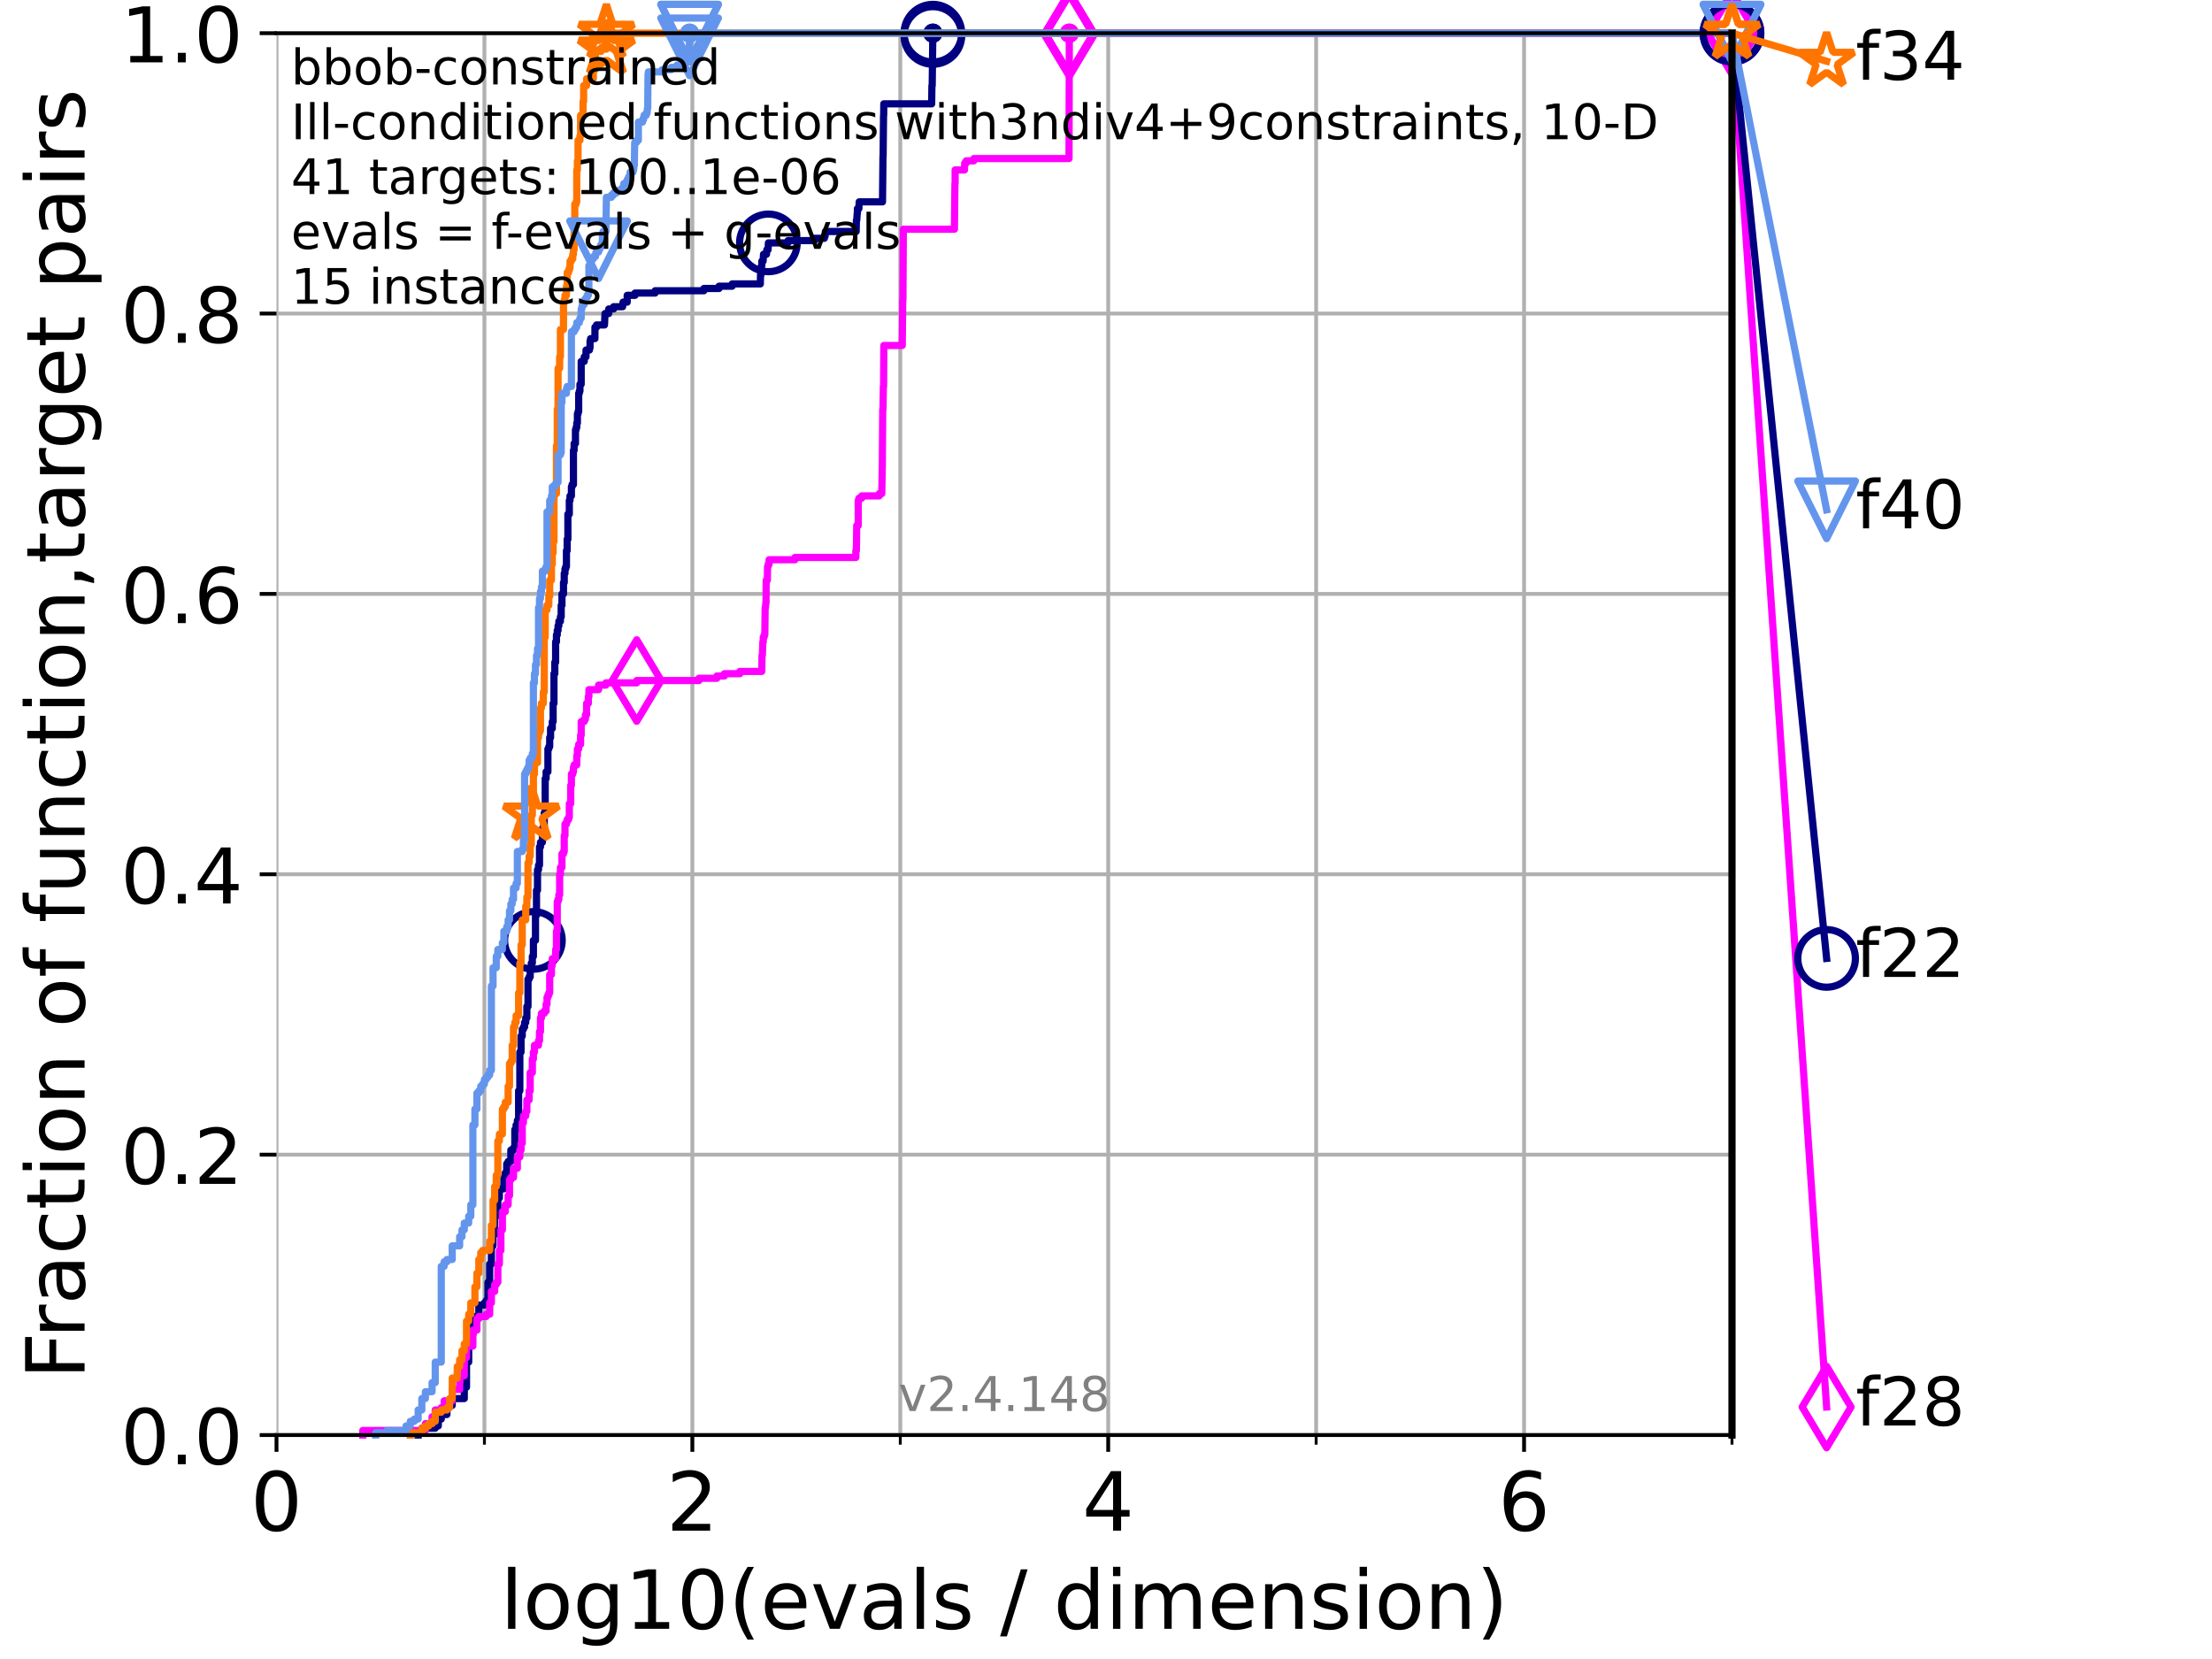 <?xml version="1.0" encoding="utf-8" standalone="no"?>
<!DOCTYPE svg PUBLIC "-//W3C//DTD SVG 1.1//EN"
  "http://www.w3.org/Graphics/SVG/1.1/DTD/svg11.dtd">
<!-- Created with matplotlib (https://matplotlib.org/) -->
<svg height="345.6pt" version="1.1" viewBox="0 0 460.8 345.6" width="460.8pt" xmlns="http://www.w3.org/2000/svg" xmlns:xlink="http://www.w3.org/1999/xlink">
 <defs>
  <style type="text/css">*{stroke-linecap:butt;stroke-linejoin:round;}</style>
 </defs>
 <g id="figure_1">
  <g id="patch_1">
   <path d="M 0 345.6 
L 460.8 345.6 
L 460.8 0 
L 0 0 
z
" style="fill:#ffffff;"/>
  </g>
  <g id="axes_1">
   <g id="patch_2">
    <path d="M 57.6 298.944 
L 360.806 298.944 
L 360.806 6.912 
L 57.6 6.912 
z
" style="fill:#ffffff;"/>
   </g>
   <g id="matplotlib.axis_1">
    <g id="xtick_1">
     <g id="line2d_1">
      <path clip-path="url(#p6fa837740d)" d="M 57.6 298.944 
L 57.6 6.912 
" style="fill:none;stroke:#b0b0b0;stroke-linecap:square;stroke-width:0.8;"/>
     </g>
     <g id="line2d_2">
      <defs>
       <path d="M 0 0 
L 0 3.5 
" id="m01f7d0b5c6" style="stroke:#000000;stroke-width:0.8;"/>
      </defs>
      <g>
       <use style="stroke:#000000;stroke-width:0.8;" x="57.6" xlink:href="#m01f7d0b5c6" y="298.944"/>
      </g>
     </g>
     <g id="text_1">
      <!-- 0 -->
      <g transform="translate(52.192 318.861)scale(0.17 -0.17)">
       <defs>
        <path d="M 31.781 66.406 
Q 24.172 66.406 20.328 58.906 
Q 16.5 51.422 16.5 36.375 
Q 16.5 21.391 20.328 13.891 
Q 24.172 6.391 31.781 6.391 
Q 39.453 6.391 43.281 13.891 
Q 47.125 21.391 47.125 36.375 
Q 47.125 51.422 43.281 58.906 
Q 39.453 66.406 31.781 66.406 
z
M 31.781 74.219 
Q 44.047 74.219 50.516 64.516 
Q 56.984 54.828 56.984 36.375 
Q 56.984 17.969 50.516 8.266 
Q 44.047 -1.422 31.781 -1.422 
Q 19.531 -1.422 13.062 8.266 
Q 6.594 17.969 6.594 36.375 
Q 6.594 54.828 13.062 64.516 
Q 19.531 74.219 31.781 74.219 
z
" id="DejaVuSans-48"/>
       </defs>
       <use xlink:href="#DejaVuSans-48"/>
      </g>
     </g>
    </g>
    <g id="xtick_2">
     <g id="line2d_3">
      <path clip-path="url(#p6fa837740d)" d="M 144.23 298.944 
L 144.23 6.912 
" style="fill:none;stroke:#b0b0b0;stroke-linecap:square;stroke-width:0.8;"/>
     </g>
     <g id="line2d_4">
      <g>
       <use style="stroke:#000000;stroke-width:0.8;" x="144.23" xlink:href="#m01f7d0b5c6" y="298.944"/>
      </g>
     </g>
     <g id="text_2">
      <!-- 2 -->
      <g transform="translate(138.822 318.861)scale(0.17 -0.17)">
       <defs>
        <path d="M 19.188 8.297 
L 53.609 8.297 
L 53.609 0 
L 7.328 0 
L 7.328 8.297 
Q 12.938 14.109 22.625 23.891 
Q 32.328 33.688 34.812 36.531 
Q 39.547 41.844 41.422 45.531 
Q 43.312 49.219 43.312 52.781 
Q 43.312 58.594 39.234 62.25 
Q 35.156 65.922 28.609 65.922 
Q 23.969 65.922 18.812 64.312 
Q 13.672 62.703 7.812 59.422 
L 7.812 69.391 
Q 13.766 71.781 18.938 73 
Q 24.125 74.219 28.422 74.219 
Q 39.75 74.219 46.484 68.547 
Q 53.219 62.891 53.219 53.422 
Q 53.219 48.922 51.531 44.891 
Q 49.859 40.875 45.406 35.406 
Q 44.188 33.984 37.641 27.219 
Q 31.109 20.453 19.188 8.297 
z
" id="DejaVuSans-50"/>
       </defs>
       <use xlink:href="#DejaVuSans-50"/>
      </g>
     </g>
    </g>
    <g id="xtick_3">
     <g id="line2d_5">
      <path clip-path="url(#p6fa837740d)" d="M 230.861 298.944 
L 230.861 6.912 
" style="fill:none;stroke:#b0b0b0;stroke-linecap:square;stroke-width:0.8;"/>
     </g>
     <g id="line2d_6">
      <g>
       <use style="stroke:#000000;stroke-width:0.8;" x="230.861" xlink:href="#m01f7d0b5c6" y="298.944"/>
      </g>
     </g>
     <g id="text_3">
      <!-- 4 -->
      <g transform="translate(225.453 318.861)scale(0.17 -0.17)">
       <defs>
        <path d="M 37.797 64.312 
L 12.891 25.391 
L 37.797 25.391 
z
M 35.203 72.906 
L 47.609 72.906 
L 47.609 25.391 
L 58.016 25.391 
L 58.016 17.188 
L 47.609 17.188 
L 47.609 0 
L 37.797 0 
L 37.797 17.188 
L 4.891 17.188 
L 4.891 26.703 
z
" id="DejaVuSans-52"/>
       </defs>
       <use xlink:href="#DejaVuSans-52"/>
      </g>
     </g>
    </g>
    <g id="xtick_4">
     <g id="line2d_7">
      <path clip-path="url(#p6fa837740d)" d="M 317.491 298.944 
L 317.491 6.912 
" style="fill:none;stroke:#b0b0b0;stroke-linecap:square;stroke-width:0.8;"/>
     </g>
     <g id="line2d_8">
      <g>
       <use style="stroke:#000000;stroke-width:0.8;" x="317.491" xlink:href="#m01f7d0b5c6" y="298.944"/>
      </g>
     </g>
     <g id="text_4">
      <!-- 6 -->
      <g transform="translate(312.083 318.861)scale(0.17 -0.17)">
       <defs>
        <path d="M 33.016 40.375 
Q 26.375 40.375 22.484 35.828 
Q 18.609 31.297 18.609 23.391 
Q 18.609 15.531 22.484 10.953 
Q 26.375 6.391 33.016 6.391 
Q 39.656 6.391 43.531 10.953 
Q 47.406 15.531 47.406 23.391 
Q 47.406 31.297 43.531 35.828 
Q 39.656 40.375 33.016 40.375 
z
M 52.594 71.297 
L 52.594 62.312 
Q 48.875 64.062 45.094 64.984 
Q 41.312 65.922 37.594 65.922 
Q 27.828 65.922 22.672 59.328 
Q 17.531 52.734 16.797 39.406 
Q 19.672 43.656 24.016 45.922 
Q 28.375 48.188 33.594 48.188 
Q 44.578 48.188 50.953 41.516 
Q 57.328 34.859 57.328 23.391 
Q 57.328 12.156 50.688 5.359 
Q 44.047 -1.422 33.016 -1.422 
Q 20.359 -1.422 13.672 8.266 
Q 6.984 17.969 6.984 36.375 
Q 6.984 53.656 15.188 63.938 
Q 23.391 74.219 37.203 74.219 
Q 40.922 74.219 44.703 73.484 
Q 48.484 72.75 52.594 71.297 
z
" id="DejaVuSans-54"/>
       </defs>
       <use xlink:href="#DejaVuSans-54"/>
      </g>
     </g>
    </g>
    <g id="xtick_5">
     <g id="line2d_9">
      <path clip-path="url(#p6fa837740d)" d="M 100.915 298.944 
L 100.915 6.912 
" style="fill:none;stroke:#b0b0b0;stroke-linecap:square;stroke-width:0.8;"/>
     </g>
     <g id="line2d_10">
      <defs>
       <path d="M 0 0 
L 0 2 
" id="m3c7f49fbac" style="stroke:#000000;stroke-width:0.6;"/>
      </defs>
      <g>
       <use style="stroke:#000000;stroke-width:0.6;" x="100.915" xlink:href="#m3c7f49fbac" y="298.944"/>
      </g>
     </g>
    </g>
    <g id="xtick_6">
     <g id="line2d_11">
      <path clip-path="url(#p6fa837740d)" d="M 187.546 298.944 
L 187.546 6.912 
" style="fill:none;stroke:#b0b0b0;stroke-linecap:square;stroke-width:0.8;"/>
     </g>
     <g id="line2d_12">
      <g>
       <use style="stroke:#000000;stroke-width:0.6;" x="187.546" xlink:href="#m3c7f49fbac" y="298.944"/>
      </g>
     </g>
    </g>
    <g id="xtick_7">
     <g id="line2d_13">
      <path clip-path="url(#p6fa837740d)" d="M 274.176 298.944 
L 274.176 6.912 
" style="fill:none;stroke:#b0b0b0;stroke-linecap:square;stroke-width:0.8;"/>
     </g>
     <g id="line2d_14">
      <g>
       <use style="stroke:#000000;stroke-width:0.6;" x="274.176" xlink:href="#m3c7f49fbac" y="298.944"/>
      </g>
     </g>
    </g>
    <g id="xtick_8">
     <g id="line2d_15">
      <path clip-path="url(#p6fa837740d)" d="M 360.806 298.944 
L 360.806 6.912 
" style="fill:none;stroke:#b0b0b0;stroke-linecap:square;stroke-width:0.8;"/>
     </g>
     <g id="line2d_16">
      <g>
       <use style="stroke:#000000;stroke-width:0.6;" x="360.806" xlink:href="#m3c7f49fbac" y="298.944"/>
      </g>
     </g>
    </g>
    <g id="text_5">
     <!-- log10(evals / dimension) -->
     <g transform="translate(104.239 339.314)scale(0.17 -0.17)">
      <defs>
       <path d="M 9.422 75.984 
L 18.406 75.984 
L 18.406 0 
L 9.422 0 
z
" id="DejaVuSans-108"/>
       <path d="M 30.609 48.391 
Q 23.391 48.391 19.188 42.75 
Q 14.984 37.109 14.984 27.297 
Q 14.984 17.484 19.156 11.844 
Q 23.344 6.203 30.609 6.203 
Q 37.797 6.203 41.984 11.859 
Q 46.188 17.531 46.188 27.297 
Q 46.188 37.016 41.984 42.703 
Q 37.797 48.391 30.609 48.391 
z
M 30.609 56 
Q 42.328 56 49.016 48.375 
Q 55.719 40.766 55.719 27.297 
Q 55.719 13.875 49.016 6.219 
Q 42.328 -1.422 30.609 -1.422 
Q 18.844 -1.422 12.172 6.219 
Q 5.516 13.875 5.516 27.297 
Q 5.516 40.766 12.172 48.375 
Q 18.844 56 30.609 56 
z
" id="DejaVuSans-111"/>
       <path d="M 45.406 27.984 
Q 45.406 37.75 41.375 43.109 
Q 37.359 48.484 30.078 48.484 
Q 22.859 48.484 18.828 43.109 
Q 14.797 37.75 14.797 27.984 
Q 14.797 18.266 18.828 12.891 
Q 22.859 7.516 30.078 7.516 
Q 37.359 7.516 41.375 12.891 
Q 45.406 18.266 45.406 27.984 
z
M 54.391 6.781 
Q 54.391 -7.172 48.188 -13.984 
Q 42 -20.797 29.203 -20.797 
Q 24.469 -20.797 20.266 -20.094 
Q 16.062 -19.391 12.109 -17.922 
L 12.109 -9.188 
Q 16.062 -11.328 19.922 -12.344 
Q 23.781 -13.375 27.781 -13.375 
Q 36.625 -13.375 41.016 -8.766 
Q 45.406 -4.156 45.406 5.172 
L 45.406 9.625 
Q 42.625 4.781 38.281 2.391 
Q 33.938 0 27.875 0 
Q 17.828 0 11.672 7.656 
Q 5.516 15.328 5.516 27.984 
Q 5.516 40.672 11.672 48.328 
Q 17.828 56 27.875 56 
Q 33.938 56 38.281 53.609 
Q 42.625 51.219 45.406 46.391 
L 45.406 54.688 
L 54.391 54.688 
z
" id="DejaVuSans-103"/>
       <path d="M 12.406 8.297 
L 28.516 8.297 
L 28.516 63.922 
L 10.984 60.406 
L 10.984 69.391 
L 28.422 72.906 
L 38.281 72.906 
L 38.281 8.297 
L 54.391 8.297 
L 54.391 0 
L 12.406 0 
z
" id="DejaVuSans-49"/>
       <path d="M 31 75.875 
Q 24.469 64.656 21.281 53.656 
Q 18.109 42.672 18.109 31.391 
Q 18.109 20.125 21.312 9.062 
Q 24.516 -2 31 -13.188 
L 23.188 -13.188 
Q 15.875 -1.703 12.234 9.375 
Q 8.594 20.453 8.594 31.391 
Q 8.594 42.281 12.203 53.312 
Q 15.828 64.359 23.188 75.875 
z
" id="DejaVuSans-40"/>
       <path d="M 56.203 29.594 
L 56.203 25.203 
L 14.891 25.203 
Q 15.484 15.922 20.484 11.062 
Q 25.484 6.203 34.422 6.203 
Q 39.594 6.203 44.453 7.469 
Q 49.312 8.734 54.109 11.281 
L 54.109 2.781 
Q 49.266 0.734 44.188 -0.344 
Q 39.109 -1.422 33.891 -1.422 
Q 20.797 -1.422 13.156 6.188 
Q 5.516 13.812 5.516 26.812 
Q 5.516 40.234 12.766 48.109 
Q 20.016 56 32.328 56 
Q 43.359 56 49.781 48.891 
Q 56.203 41.797 56.203 29.594 
z
M 47.219 32.234 
Q 47.125 39.594 43.094 43.984 
Q 39.062 48.391 32.422 48.391 
Q 24.906 48.391 20.391 44.141 
Q 15.875 39.891 15.188 32.172 
z
" id="DejaVuSans-101"/>
       <path d="M 2.984 54.688 
L 12.5 54.688 
L 29.594 8.797 
L 46.688 54.688 
L 56.203 54.688 
L 35.688 0 
L 23.484 0 
z
" id="DejaVuSans-118"/>
       <path d="M 34.281 27.484 
Q 23.391 27.484 19.188 25 
Q 14.984 22.516 14.984 16.5 
Q 14.984 11.719 18.141 8.906 
Q 21.297 6.109 26.703 6.109 
Q 34.188 6.109 38.703 11.406 
Q 43.219 16.703 43.219 25.484 
L 43.219 27.484 
z
M 52.203 31.203 
L 52.203 0 
L 43.219 0 
L 43.219 8.297 
Q 40.141 3.328 35.547 0.953 
Q 30.953 -1.422 24.312 -1.422 
Q 15.922 -1.422 10.953 3.297 
Q 6 8.016 6 15.922 
Q 6 25.141 12.172 29.828 
Q 18.359 34.516 30.609 34.516 
L 43.219 34.516 
L 43.219 35.406 
Q 43.219 41.609 39.141 45 
Q 35.062 48.391 27.688 48.391 
Q 23 48.391 18.547 47.266 
Q 14.109 46.141 10.016 43.891 
L 10.016 52.203 
Q 14.938 54.109 19.578 55.047 
Q 24.219 56 28.609 56 
Q 40.484 56 46.344 49.844 
Q 52.203 43.703 52.203 31.203 
z
" id="DejaVuSans-97"/>
       <path d="M 44.281 53.078 
L 44.281 44.578 
Q 40.484 46.531 36.375 47.5 
Q 32.281 48.484 27.875 48.484 
Q 21.188 48.484 17.844 46.438 
Q 14.5 44.391 14.5 40.281 
Q 14.5 37.156 16.891 35.375 
Q 19.281 33.594 26.516 31.984 
L 29.594 31.297 
Q 39.156 29.25 43.188 25.516 
Q 47.219 21.781 47.219 15.094 
Q 47.219 7.469 41.188 3.016 
Q 35.156 -1.422 24.609 -1.422 
Q 20.219 -1.422 15.453 -0.562 
Q 10.688 0.297 5.422 2 
L 5.422 11.281 
Q 10.406 8.688 15.234 7.391 
Q 20.062 6.109 24.812 6.109 
Q 31.156 6.109 34.562 8.281 
Q 37.984 10.453 37.984 14.406 
Q 37.984 18.062 35.516 20.016 
Q 33.062 21.969 24.703 23.781 
L 21.578 24.516 
Q 13.234 26.266 9.516 29.906 
Q 5.812 33.547 5.812 39.891 
Q 5.812 47.609 11.281 51.797 
Q 16.75 56 26.812 56 
Q 31.781 56 36.172 55.266 
Q 40.578 54.547 44.281 53.078 
z
" id="DejaVuSans-115"/>
       <path id="DejaVuSans-32"/>
       <path d="M 25.391 72.906 
L 33.688 72.906 
L 8.297 -9.281 
L 0 -9.281 
z
" id="DejaVuSans-47"/>
       <path d="M 45.406 46.391 
L 45.406 75.984 
L 54.391 75.984 
L 54.391 0 
L 45.406 0 
L 45.406 8.203 
Q 42.578 3.328 38.25 0.953 
Q 33.938 -1.422 27.875 -1.422 
Q 17.969 -1.422 11.734 6.484 
Q 5.516 14.406 5.516 27.297 
Q 5.516 40.188 11.734 48.094 
Q 17.969 56 27.875 56 
Q 33.938 56 38.25 53.625 
Q 42.578 51.266 45.406 46.391 
z
M 14.797 27.297 
Q 14.797 17.391 18.875 11.75 
Q 22.953 6.109 30.078 6.109 
Q 37.203 6.109 41.297 11.75 
Q 45.406 17.391 45.406 27.297 
Q 45.406 37.203 41.297 42.844 
Q 37.203 48.484 30.078 48.484 
Q 22.953 48.484 18.875 42.844 
Q 14.797 37.203 14.797 27.297 
z
" id="DejaVuSans-100"/>
       <path d="M 9.422 54.688 
L 18.406 54.688 
L 18.406 0 
L 9.422 0 
z
M 9.422 75.984 
L 18.406 75.984 
L 18.406 64.594 
L 9.422 64.594 
z
" id="DejaVuSans-105"/>
       <path d="M 52 44.188 
Q 55.375 50.25 60.062 53.125 
Q 64.75 56 71.094 56 
Q 79.641 56 84.281 50.016 
Q 88.922 44.047 88.922 33.016 
L 88.922 0 
L 79.891 0 
L 79.891 32.719 
Q 79.891 40.578 77.094 44.375 
Q 74.312 48.188 68.609 48.188 
Q 61.625 48.188 57.562 43.547 
Q 53.516 38.922 53.516 30.906 
L 53.516 0 
L 44.484 0 
L 44.484 32.719 
Q 44.484 40.625 41.703 44.406 
Q 38.922 48.188 33.109 48.188 
Q 26.219 48.188 22.156 43.531 
Q 18.109 38.875 18.109 30.906 
L 18.109 0 
L 9.078 0 
L 9.078 54.688 
L 18.109 54.688 
L 18.109 46.188 
Q 21.188 51.219 25.484 53.609 
Q 29.781 56 35.688 56 
Q 41.656 56 45.828 52.969 
Q 50 49.953 52 44.188 
z
" id="DejaVuSans-109"/>
       <path d="M 54.891 33.016 
L 54.891 0 
L 45.906 0 
L 45.906 32.719 
Q 45.906 40.484 42.875 44.328 
Q 39.844 48.188 33.797 48.188 
Q 26.516 48.188 22.312 43.547 
Q 18.109 38.922 18.109 30.906 
L 18.109 0 
L 9.078 0 
L 9.078 54.688 
L 18.109 54.688 
L 18.109 46.188 
Q 21.344 51.125 25.703 53.562 
Q 30.078 56 35.797 56 
Q 45.219 56 50.047 50.172 
Q 54.891 44.344 54.891 33.016 
z
" id="DejaVuSans-110"/>
       <path d="M 8.016 75.875 
L 15.828 75.875 
Q 23.141 64.359 26.781 53.312 
Q 30.422 42.281 30.422 31.391 
Q 30.422 20.453 26.781 9.375 
Q 23.141 -1.703 15.828 -13.188 
L 8.016 -13.188 
Q 14.5 -2 17.703 9.062 
Q 20.906 20.125 20.906 31.391 
Q 20.906 42.672 17.703 53.656 
Q 14.5 64.656 8.016 75.875 
z
" id="DejaVuSans-41"/>
      </defs>
      <use xlink:href="#DejaVuSans-108"/>
      <use x="27.783" xlink:href="#DejaVuSans-111"/>
      <use x="88.965" xlink:href="#DejaVuSans-103"/>
      <use x="152.441" xlink:href="#DejaVuSans-49"/>
      <use x="216.064" xlink:href="#DejaVuSans-48"/>
      <use x="279.688" xlink:href="#DejaVuSans-40"/>
      <use x="318.701" xlink:href="#DejaVuSans-101"/>
      <use x="380.225" xlink:href="#DejaVuSans-118"/>
      <use x="439.404" xlink:href="#DejaVuSans-97"/>
      <use x="500.684" xlink:href="#DejaVuSans-108"/>
      <use x="528.467" xlink:href="#DejaVuSans-115"/>
      <use x="580.566" xlink:href="#DejaVuSans-32"/>
      <use x="612.354" xlink:href="#DejaVuSans-47"/>
      <use x="646.045" xlink:href="#DejaVuSans-32"/>
      <use x="677.832" xlink:href="#DejaVuSans-100"/>
      <use x="741.309" xlink:href="#DejaVuSans-105"/>
      <use x="769.092" xlink:href="#DejaVuSans-109"/>
      <use x="866.504" xlink:href="#DejaVuSans-101"/>
      <use x="928.027" xlink:href="#DejaVuSans-110"/>
      <use x="991.406" xlink:href="#DejaVuSans-115"/>
      <use x="1043.506" xlink:href="#DejaVuSans-105"/>
      <use x="1071.289" xlink:href="#DejaVuSans-111"/>
      <use x="1132.471" xlink:href="#DejaVuSans-110"/>
      <use x="1195.85" xlink:href="#DejaVuSans-41"/>
     </g>
    </g>
   </g>
   <g id="matplotlib.axis_2">
    <g id="ytick_1">
     <g id="line2d_17">
      <path clip-path="url(#p6fa837740d)" d="M 57.6 298.944 
L 360.806 298.944 
" style="fill:none;stroke:#b0b0b0;stroke-linecap:square;stroke-width:0.8;"/>
     </g>
     <g id="line2d_18">
      <defs>
       <path d="M 0 0 
L -3.5 0 
" id="m2c971fbfca" style="stroke:#000000;stroke-width:0.8;"/>
      </defs>
      <g>
       <use style="stroke:#000000;stroke-width:0.8;" x="57.6" xlink:href="#m2c971fbfca" y="298.944"/>
      </g>
     </g>
     <g id="text_6">
      <!-- 0.0 -->
      <g transform="translate(25.155 305.023)scale(0.16 -0.16)">
       <defs>
        <path d="M 10.688 12.406 
L 21 12.406 
L 21 0 
L 10.688 0 
z
" id="DejaVuSans-46"/>
       </defs>
       <use xlink:href="#DejaVuSans-48"/>
       <use x="63.623" xlink:href="#DejaVuSans-46"/>
       <use x="95.41" xlink:href="#DejaVuSans-48"/>
      </g>
     </g>
    </g>
    <g id="ytick_2">
     <g id="line2d_19">
      <path clip-path="url(#p6fa837740d)" d="M 57.6 240.538 
L 360.806 240.538 
" style="fill:none;stroke:#b0b0b0;stroke-linecap:square;stroke-width:0.8;"/>
     </g>
     <g id="line2d_20">
      <g>
       <use style="stroke:#000000;stroke-width:0.8;" x="57.6" xlink:href="#m2c971fbfca" y="240.538"/>
      </g>
     </g>
     <g id="text_7">
      <!-- 0.2 -->
      <g transform="translate(25.155 246.616)scale(0.16 -0.16)">
       <use xlink:href="#DejaVuSans-48"/>
       <use x="63.623" xlink:href="#DejaVuSans-46"/>
       <use x="95.41" xlink:href="#DejaVuSans-50"/>
      </g>
     </g>
    </g>
    <g id="ytick_3">
     <g id="line2d_21">
      <path clip-path="url(#p6fa837740d)" d="M 57.6 182.131 
L 360.806 182.131 
" style="fill:none;stroke:#b0b0b0;stroke-linecap:square;stroke-width:0.8;"/>
     </g>
     <g id="line2d_22">
      <g>
       <use style="stroke:#000000;stroke-width:0.8;" x="57.6" xlink:href="#m2c971fbfca" y="182.131"/>
      </g>
     </g>
     <g id="text_8">
      <!-- 0.4 -->
      <g transform="translate(25.155 188.21)scale(0.16 -0.16)">
       <use xlink:href="#DejaVuSans-48"/>
       <use x="63.623" xlink:href="#DejaVuSans-46"/>
       <use x="95.41" xlink:href="#DejaVuSans-52"/>
      </g>
     </g>
    </g>
    <g id="ytick_4">
     <g id="line2d_23">
      <path clip-path="url(#p6fa837740d)" d="M 57.6 123.725 
L 360.806 123.725 
" style="fill:none;stroke:#b0b0b0;stroke-linecap:square;stroke-width:0.8;"/>
     </g>
     <g id="line2d_24">
      <g>
       <use style="stroke:#000000;stroke-width:0.8;" x="57.6" xlink:href="#m2c971fbfca" y="123.725"/>
      </g>
     </g>
     <g id="text_9">
      <!-- 0.6 -->
      <g transform="translate(25.155 129.804)scale(0.16 -0.16)">
       <use xlink:href="#DejaVuSans-48"/>
       <use x="63.623" xlink:href="#DejaVuSans-46"/>
       <use x="95.41" xlink:href="#DejaVuSans-54"/>
      </g>
     </g>
    </g>
    <g id="ytick_5">
     <g id="line2d_25">
      <path clip-path="url(#p6fa837740d)" d="M 57.6 65.318 
L 360.806 65.318 
" style="fill:none;stroke:#b0b0b0;stroke-linecap:square;stroke-width:0.8;"/>
     </g>
     <g id="line2d_26">
      <g>
       <use style="stroke:#000000;stroke-width:0.8;" x="57.6" xlink:href="#m2c971fbfca" y="65.318"/>
      </g>
     </g>
     <g id="text_10">
      <!-- 0.8 -->
      <g transform="translate(25.155 71.397)scale(0.16 -0.16)">
       <defs>
        <path d="M 31.781 34.625 
Q 24.75 34.625 20.719 30.859 
Q 16.703 27.094 16.703 20.516 
Q 16.703 13.922 20.719 10.156 
Q 24.75 6.391 31.781 6.391 
Q 38.812 6.391 42.859 10.172 
Q 46.922 13.969 46.922 20.516 
Q 46.922 27.094 42.891 30.859 
Q 38.875 34.625 31.781 34.625 
z
M 21.922 38.812 
Q 15.578 40.375 12.031 44.719 
Q 8.5 49.078 8.5 55.328 
Q 8.5 64.062 14.719 69.141 
Q 20.953 74.219 31.781 74.219 
Q 42.672 74.219 48.875 69.141 
Q 55.078 64.062 55.078 55.328 
Q 55.078 49.078 51.531 44.719 
Q 48 40.375 41.703 38.812 
Q 48.828 37.156 52.797 32.312 
Q 56.781 27.484 56.781 20.516 
Q 56.781 9.906 50.312 4.234 
Q 43.844 -1.422 31.781 -1.422 
Q 19.734 -1.422 13.25 4.234 
Q 6.781 9.906 6.781 20.516 
Q 6.781 27.484 10.781 32.312 
Q 14.797 37.156 21.922 38.812 
z
M 18.312 54.391 
Q 18.312 48.734 21.844 45.562 
Q 25.391 42.391 31.781 42.391 
Q 38.141 42.391 41.719 45.562 
Q 45.312 48.734 45.312 54.391 
Q 45.312 60.062 41.719 63.234 
Q 38.141 66.406 31.781 66.406 
Q 25.391 66.406 21.844 63.234 
Q 18.312 60.062 18.312 54.391 
z
" id="DejaVuSans-56"/>
       </defs>
       <use xlink:href="#DejaVuSans-48"/>
       <use x="63.623" xlink:href="#DejaVuSans-46"/>
       <use x="95.41" xlink:href="#DejaVuSans-56"/>
      </g>
     </g>
    </g>
    <g id="ytick_6">
     <g id="line2d_27">
      <path clip-path="url(#p6fa837740d)" d="M 57.6 6.912 
L 360.806 6.912 
" style="fill:none;stroke:#b0b0b0;stroke-linecap:square;stroke-width:0.8;"/>
     </g>
     <g id="line2d_28">
      <g>
       <use style="stroke:#000000;stroke-width:0.8;" x="57.6" xlink:href="#m2c971fbfca" y="6.912"/>
      </g>
     </g>
     <g id="text_11">
      <!-- 1.0 -->
      <g transform="translate(25.155 12.991)scale(0.16 -0.16)">
       <use xlink:href="#DejaVuSans-49"/>
       <use x="63.623" xlink:href="#DejaVuSans-46"/>
       <use x="95.41" xlink:href="#DejaVuSans-48"/>
      </g>
     </g>
    </g>
    <g id="text_12">
     <!-- Fraction of function,target pairs -->
     <g transform="translate(17.62 287.313)rotate(-90)scale(0.17 -0.17)">
      <defs>
       <path d="M 9.812 72.906 
L 51.703 72.906 
L 51.703 64.594 
L 19.672 64.594 
L 19.672 43.109 
L 48.578 43.109 
L 48.578 34.812 
L 19.672 34.812 
L 19.672 0 
L 9.812 0 
z
" id="DejaVuSans-70"/>
       <path d="M 41.109 46.297 
Q 39.594 47.172 37.812 47.578 
Q 36.031 48 33.891 48 
Q 26.266 48 22.188 43.047 
Q 18.109 38.094 18.109 28.812 
L 18.109 0 
L 9.078 0 
L 9.078 54.688 
L 18.109 54.688 
L 18.109 46.188 
Q 20.953 51.172 25.484 53.578 
Q 30.031 56 36.531 56 
Q 37.453 56 38.578 55.875 
Q 39.703 55.766 41.062 55.516 
z
" id="DejaVuSans-114"/>
       <path d="M 48.781 52.594 
L 48.781 44.188 
Q 44.969 46.297 41.141 47.344 
Q 37.312 48.391 33.406 48.391 
Q 24.656 48.391 19.812 42.844 
Q 14.984 37.312 14.984 27.297 
Q 14.984 17.281 19.812 11.734 
Q 24.656 6.203 33.406 6.203 
Q 37.312 6.203 41.141 7.25 
Q 44.969 8.297 48.781 10.406 
L 48.781 2.094 
Q 45.016 0.344 40.984 -0.531 
Q 36.969 -1.422 32.422 -1.422 
Q 20.062 -1.422 12.781 6.344 
Q 5.516 14.109 5.516 27.297 
Q 5.516 40.672 12.859 48.328 
Q 20.219 56 33.016 56 
Q 37.156 56 41.109 55.141 
Q 45.062 54.297 48.781 52.594 
z
" id="DejaVuSans-99"/>
       <path d="M 18.312 70.219 
L 18.312 54.688 
L 36.812 54.688 
L 36.812 47.703 
L 18.312 47.703 
L 18.312 18.016 
Q 18.312 11.328 20.141 9.422 
Q 21.969 7.516 27.594 7.516 
L 36.812 7.516 
L 36.812 0 
L 27.594 0 
Q 17.188 0 13.234 3.875 
Q 9.281 7.766 9.281 18.016 
L 9.281 47.703 
L 2.688 47.703 
L 2.688 54.688 
L 9.281 54.688 
L 9.281 70.219 
z
" id="DejaVuSans-116"/>
       <path d="M 37.109 75.984 
L 37.109 68.5 
L 28.516 68.5 
Q 23.688 68.5 21.797 66.547 
Q 19.922 64.594 19.922 59.516 
L 19.922 54.688 
L 34.719 54.688 
L 34.719 47.703 
L 19.922 47.703 
L 19.922 0 
L 10.891 0 
L 10.891 47.703 
L 2.297 47.703 
L 2.297 54.688 
L 10.891 54.688 
L 10.891 58.5 
Q 10.891 67.625 15.141 71.797 
Q 19.391 75.984 28.609 75.984 
z
" id="DejaVuSans-102"/>
       <path d="M 8.5 21.578 
L 8.5 54.688 
L 17.484 54.688 
L 17.484 21.922 
Q 17.484 14.156 20.5 10.266 
Q 23.531 6.391 29.594 6.391 
Q 36.859 6.391 41.078 11.031 
Q 45.312 15.672 45.312 23.688 
L 45.312 54.688 
L 54.297 54.688 
L 54.297 0 
L 45.312 0 
L 45.312 8.406 
Q 42.047 3.422 37.719 1 
Q 33.406 -1.422 27.688 -1.422 
Q 18.266 -1.422 13.375 4.438 
Q 8.5 10.297 8.5 21.578 
z
M 31.109 56 
z
" id="DejaVuSans-117"/>
       <path d="M 11.719 12.406 
L 22.016 12.406 
L 22.016 4 
L 14.016 -11.625 
L 7.719 -11.625 
L 11.719 4 
z
" id="DejaVuSans-44"/>
       <path d="M 18.109 8.203 
L 18.109 -20.797 
L 9.078 -20.797 
L 9.078 54.688 
L 18.109 54.688 
L 18.109 46.391 
Q 20.953 51.266 25.266 53.625 
Q 29.594 56 35.594 56 
Q 45.562 56 51.781 48.094 
Q 58.016 40.188 58.016 27.297 
Q 58.016 14.406 51.781 6.484 
Q 45.562 -1.422 35.594 -1.422 
Q 29.594 -1.422 25.266 0.953 
Q 20.953 3.328 18.109 8.203 
z
M 48.688 27.297 
Q 48.688 37.203 44.609 42.844 
Q 40.531 48.484 33.406 48.484 
Q 26.266 48.484 22.188 42.844 
Q 18.109 37.203 18.109 27.297 
Q 18.109 17.391 22.188 11.75 
Q 26.266 6.109 33.406 6.109 
Q 40.531 6.109 44.609 11.75 
Q 48.688 17.391 48.688 27.297 
z
" id="DejaVuSans-112"/>
      </defs>
      <use xlink:href="#DejaVuSans-70"/>
      <use x="50.27" xlink:href="#DejaVuSans-114"/>
      <use x="91.383" xlink:href="#DejaVuSans-97"/>
      <use x="152.662" xlink:href="#DejaVuSans-99"/>
      <use x="207.643" xlink:href="#DejaVuSans-116"/>
      <use x="246.852" xlink:href="#DejaVuSans-105"/>
      <use x="274.635" xlink:href="#DejaVuSans-111"/>
      <use x="335.816" xlink:href="#DejaVuSans-110"/>
      <use x="399.195" xlink:href="#DejaVuSans-32"/>
      <use x="430.982" xlink:href="#DejaVuSans-111"/>
      <use x="492.164" xlink:href="#DejaVuSans-102"/>
      <use x="527.369" xlink:href="#DejaVuSans-32"/>
      <use x="559.156" xlink:href="#DejaVuSans-102"/>
      <use x="594.361" xlink:href="#DejaVuSans-117"/>
      <use x="657.74" xlink:href="#DejaVuSans-110"/>
      <use x="721.119" xlink:href="#DejaVuSans-99"/>
      <use x="776.1" xlink:href="#DejaVuSans-116"/>
      <use x="815.309" xlink:href="#DejaVuSans-105"/>
      <use x="843.092" xlink:href="#DejaVuSans-111"/>
      <use x="904.273" xlink:href="#DejaVuSans-110"/>
      <use x="967.652" xlink:href="#DejaVuSans-44"/>
      <use x="999.439" xlink:href="#DejaVuSans-116"/>
      <use x="1038.648" xlink:href="#DejaVuSans-97"/>
      <use x="1099.928" xlink:href="#DejaVuSans-114"/>
      <use x="1139.291" xlink:href="#DejaVuSans-103"/>
      <use x="1202.768" xlink:href="#DejaVuSans-101"/>
      <use x="1264.291" xlink:href="#DejaVuSans-116"/>
      <use x="1303.5" xlink:href="#DejaVuSans-32"/>
      <use x="1335.287" xlink:href="#DejaVuSans-112"/>
      <use x="1398.764" xlink:href="#DejaVuSans-97"/>
      <use x="1460.043" xlink:href="#DejaVuSans-105"/>
      <use x="1487.826" xlink:href="#DejaVuSans-114"/>
      <use x="1528.939" xlink:href="#DejaVuSans-115"/>
     </g>
    </g>
   </g>
   <g id="line2d_29">
    <defs>
     <path d="M 0 1.5 
C 0.398 1.5 0.779 1.342 1.061 1.061 
C 1.342 0.779 1.5 0.398 1.5 0 
C 1.5 -0.398 1.342 -0.779 1.061 -1.061 
C 0.779 -1.342 0.398 -1.5 0 -1.5 
C -0.398 -1.5 -0.779 -1.342 -1.061 -1.061 
C -1.342 -0.779 -1.5 -0.398 -1.5 0 
C -1.5 0.398 -1.342 0.779 -1.061 1.061 
C -0.779 1.342 -0.398 1.5 0 1.5 
z
" id="m18760324d9" style="stroke:#000080;"/>
    </defs>
    <g>
     <use style="fill:#000080;stroke:#000080;" x="194.334" xlink:href="#m18760324d9" y="6.912"/>
     <use style="fill:#000080;stroke:#000080;" x="194.334" xlink:href="#m18760324d9" y="6.912"/>
    </g>
   </g>
   <g id="line2d_30">
    <path d="M 87.108 298.944 
L 87.108 298.469 
L 87.876 298.469 
L 87.876 297.519 
L 90.668 297.519 
L 90.668 297.045 
L 91.306 297.045 
L 91.306 295.62 
L 91.923 295.62 
L 91.923 294.67 
L 93.099 294.67 
L 93.099 292.771 
L 94.206 292.771 
L 94.206 291.346 
L 96.718 291.346 
L 96.718 288.972 
L 97.182 288.972 
L 97.182 283.749 
L 97.635 283.749 
L 97.635 278.051 
L 98.51 278.051 
L 98.51 274.727 
L 98.933 274.727 
L 98.933 274.252 
L 99.751 274.252 
L 99.751 271.878 
L 100.915 271.878 
L 100.915 271.403 
L 101.288 271.403 
L 101.288 270.928 
L 101.653 270.928 
L 101.653 267.129 
L 102.011 267.129 
L 102.011 263.33 
L 102.363 263.33 
L 102.363 259.532 
L 102.708 259.532 
L 102.708 257.157 
L 103.047 257.157 
L 103.047 253.359 
L 103.38 253.359 
L 103.38 251.934 
L 103.707 251.934 
L 103.707 249.56 
L 104.029 249.56 
L 104.029 247.66 
L 104.962 247.66 
L 104.962 245.286 
L 105.263 245.286 
L 105.263 244.336 
L 105.559 244.336 
L 105.559 242.437 
L 105.851 242.437 
L 105.851 241.962 
L 106.421 241.962 
L 106.421 239.588 
L 106.974 239.588 
L 106.974 239.113 
L 107.245 239.113 
L 107.245 235.314 
L 107.512 235.314 
L 107.512 234.365 
L 107.775 234.365 
L 107.775 233.415 
L 108.034 233.415 
L 108.034 227.242 
L 108.29 227.242 
L 108.29 219.169 
L 108.543 219.169 
L 108.543 215.845 
L 108.792 215.845 
L 108.792 214.421 
L 109.038 214.421 
L 109.038 213.946 
L 109.28 213.946 
L 109.28 212.996 
L 109.52 212.996 
L 109.52 212.047 
L 109.757 212.047 
L 109.757 209.672 
L 109.99 209.672 
L 109.99 203.974 
L 110.221 203.974 
L 110.221 203.499 
L 110.449 203.499 
L 110.449 202.075 
L 110.675 202.075 
L 110.675 200.65 
L 110.897 200.65 
L 110.897 199.226 
L 111.117 199.226 
L 111.117 195.902 
L 111.55 195.902 
L 111.55 190.678 
L 111.762 190.678 
L 111.762 185.455 
L 111.972 185.455 
L 111.972 181.182 
L 112.18 181.182 
L 112.18 180.232 
L 112.386 180.232 
L 112.386 176.433 
L 112.589 176.433 
L 112.589 175.483 
L 112.989 175.483 
L 112.989 172.634 
L 113.186 172.634 
L 113.186 172.159 
L 113.381 172.159 
L 113.381 169.31 
L 113.574 169.31 
L 113.574 162.188 
L 113.765 162.188 
L 113.765 160.763 
L 114.142 160.763 
L 114.142 156.015 
L 114.327 156.015 
L 114.327 155.54 
L 114.51 155.54 
L 114.51 153.64 
L 114.692 153.64 
L 114.692 151.741 
L 115.051 151.741 
L 115.051 150.316 
L 115.227 150.316 
L 115.227 146.518 
L 115.402 146.518 
L 115.402 140.345 
L 115.576 140.345 
L 115.576 137.97 
L 115.747 137.97 
L 115.747 133.697 
L 115.918 133.697 
L 115.918 132.272 
L 116.086 132.272 
L 116.086 131.322 
L 116.253 131.322 
L 116.253 130.373 
L 116.419 130.373 
L 116.419 129.423 
L 116.746 129.423 
L 116.746 128.473 
L 116.908 128.473 
L 116.908 126.099 
L 117.068 126.099 
L 117.068 123.725 
L 117.384 123.725 
L 117.384 121.351 
L 117.54 121.351 
L 117.54 119.451 
L 117.695 119.451 
L 117.695 118.501 
L 117.849 118.501 
L 117.849 118.027 
L 118.001 118.027 
L 118.001 114.703 
L 118.152 114.703 
L 118.152 112.328 
L 118.302 112.328 
L 118.302 107.105 
L 118.598 107.105 
L 118.598 104.256 
L 118.745 104.256 
L 118.745 103.306 
L 119.034 103.306 
L 119.034 101.407 
L 119.177 101.407 
L 119.177 100.932 
L 119.46 100.932 
L 119.46 93.809 
L 119.6 93.809 
L 119.6 92.385 
L 119.876 92.385 
L 119.876 89.536 
L 120.013 89.536 
L 120.013 89.061 
L 120.149 89.061 
L 120.149 88.111 
L 120.284 88.111 
L 120.284 86.212 
L 120.418 86.212 
L 120.418 85.737 
L 120.551 85.737 
L 120.551 81.938 
L 120.683 81.938 
L 120.683 81.463 
L 120.814 81.463 
L 120.814 80.039 
L 121.073 80.039 
L 121.073 75.29 
L 121.707 75.29 
L 121.707 74.341 
L 122.077 74.341 
L 122.077 72.916 
L 122.796 72.916 
L 122.796 72.441 
L 122.913 72.441 
L 122.913 71.017 
L 123.03 71.017 
L 123.03 70.542 
L 123.936 70.542 
L 123.936 68.167 
L 124.265 68.167 
L 124.265 67.693 
L 125.929 67.693 
L 126.029 65.318 
L 126.804 65.318 
L 126.804 64.369 
L 127.822 64.369 
L 127.822 63.894 
L 129.704 63.894 
L 129.786 62.944 
L 130.657 62.944 
L 130.657 61.52 
L 132.287 61.52 
L 132.287 61.045 
L 136.471 61.045 
L 136.471 60.57 
L 146.629 60.57 
L 146.629 60.095 
L 149.792 60.095 
L 149.792 59.62 
L 152.523 59.62 
L 152.523 59.145 
L 158.392 59.145 
L 158.428 57.246 
L 158.534 57.246 
L 158.621 55.347 
L 158.709 55.347 
L 158.709 54.397 
L 158.968 54.397 
L 159.054 52.972 
L 159.677 52.972 
L 159.743 52.023 
L 160.005 52.023 
L 160.07 50.598 
L 164.162 50.598 
L 164.162 50.123 
L 169.673 50.123 
L 169.673 49.648 
L 171.726 49.648 
L 171.726 49.174 
L 171.891 49.174 
L 171.943 48.224 
L 178.358 48.224 
L 178.407 45.85 
L 178.48 45.85 
L 178.571 44.425 
L 178.608 44.425 
L 178.608 43.475 
L 178.92 43.475 
L 178.985 42.051 
L 183.84 42.051 
L 183.94 32.554 
L 183.968 32.554 
L 184.059 24.007 
L 184.086 24.007 
L 184.113 21.632 
L 194.084 21.632 
L 194.134 17.834 
L 194.195 17.834 
L 194.306 8.811 
L 194.308 8.811 
L 194.334 6.912 
L 360.806 6.912 
L 360.806 6.912 
" style="fill:none;stroke:#000080;stroke-linecap:square;stroke-width:1.5;"/>
   </g>
   <g id="line2d_31">
    <defs>
     <path d="M 0 6 
C 1.591 6 3.117 5.368 4.243 4.243 
C 5.368 3.117 6 1.591 6 0 
C 6 -1.591 5.368 -3.117 4.243 -4.243 
C 3.117 -5.368 1.591 -6 0 -6 
C -1.591 -6 -3.117 -5.368 -4.243 -4.243 
C -5.368 -3.117 -6 -1.591 -6 0 
C -6 1.591 -5.368 3.117 -4.243 4.243 
C -3.117 5.368 -1.591 6 0 6 
z
" id="m4e0f50e947" style="stroke:#000080;stroke-width:1.5;"/>
    </defs>
    <g>
     <use style="fill-opacity:0;stroke:#000080;stroke-width:1.5;" x="111.117" xlink:href="#m4e0f50e947" y="195.902"/>
     <use style="fill-opacity:0;stroke:#000080;stroke-width:1.5;" x="160.07" xlink:href="#m4e0f50e947" y="50.598"/>
     <use style="fill-opacity:0;stroke:#000080;stroke-width:1.5;" x="194.334" xlink:href="#m4e0f50e947" y="7.387"/>
     <use style="fill-opacity:0;stroke:#000080;stroke-width:1.5;" x="194.334" xlink:href="#m4e0f50e947" y="6.912"/>
     <use style="fill-opacity:0;stroke:#000080;stroke-width:1.5;" x="360.806" xlink:href="#m4e0f50e947" y="6.912"/>
    </g>
   </g>
   <g id="line2d_32">
    <path style="fill:none;stroke:#000080;stroke-linecap:square;stroke-width:1.5;"/>
    <g/>
   </g>
   <g id="line2d_33">
    <defs>
     <path d="M 0 1.5 
C 0.398 1.5 0.779 1.342 1.061 1.061 
C 1.342 0.779 1.5 0.398 1.5 0 
C 1.5 -0.398 1.342 -0.779 1.061 -1.061 
C 0.779 -1.342 0.398 -1.5 0 -1.5 
C -0.398 -1.5 -0.779 -1.342 -1.061 -1.061 
C -1.342 -0.779 -1.5 -0.398 -1.5 0 
C -1.5 0.398 -1.342 0.779 -1.061 1.061 
C -0.779 1.342 -0.398 1.5 0 1.5 
z
" id="mf6ad670628" style="stroke:#ff00ff;"/>
    </defs>
    <g>
     <use style="fill:#ff00ff;stroke:#ff00ff;" x="222.762" xlink:href="#mf6ad670628" y="6.912"/>
     <use style="fill:#ff00ff;stroke:#ff00ff;" x="222.762" xlink:href="#mf6ad670628" y="6.912"/>
    </g>
   </g>
   <g id="line2d_34">
    <path d="M 75.575 298.944 
L 75.575 297.994 
L 88.614 297.994 
L 88.614 296.57 
L 90.008 296.57 
L 90.008 295.145 
L 90.668 295.145 
L 90.668 293.721 
L 91.923 293.721 
L 91.923 293.246 
L 92.52 293.246 
L 92.52 291.821 
L 94.206 291.821 
L 94.206 289.447 
L 95.753 289.447 
L 95.753 286.598 
L 96.718 286.598 
L 96.718 282.799 
L 97.182 282.799 
L 97.182 280.425 
L 98.51 280.425 
L 98.51 277.101 
L 99.347 277.101 
L 99.347 274.727 
L 99.751 274.727 
L 99.751 274.252 
L 101.288 274.252 
L 101.288 273.777 
L 102.011 273.777 
L 102.011 271.403 
L 102.363 271.403 
L 102.363 269.029 
L 103.047 269.029 
L 103.047 267.604 
L 103.38 267.604 
L 103.38 267.129 
L 103.707 267.129 
L 103.707 263.33 
L 104.029 263.33 
L 104.029 260.481 
L 104.345 260.481 
L 104.345 256.208 
L 104.656 256.208 
L 104.656 252.409 
L 105.263 252.409 
L 105.263 250.984 
L 105.851 250.984 
L 105.851 249.085 
L 106.138 249.085 
L 106.138 245.761 
L 106.421 245.761 
L 106.421 245.286 
L 106.974 245.286 
L 106.974 243.387 
L 107.775 243.387 
L 107.775 241.012 
L 108.29 241.012 
L 108.29 239.588 
L 108.543 239.588 
L 108.543 238.163 
L 108.792 238.163 
L 108.792 233.89 
L 109.038 233.89 
L 109.038 232.465 
L 109.52 232.465 
L 109.52 231.515 
L 109.757 231.515 
L 109.757 229.141 
L 110.221 229.141 
L 110.221 227.242 
L 110.449 227.242 
L 110.449 223.443 
L 110.897 223.443 
L 110.897 220.594 
L 111.117 220.594 
L 111.117 219.169 
L 111.335 219.169 
L 111.335 217.745 
L 112.18 217.745 
L 112.18 216.795 
L 112.386 216.795 
L 112.386 214.896 
L 112.589 214.896 
L 112.589 212.047 
L 112.79 212.047 
L 112.79 211.097 
L 113.381 211.097 
L 113.381 210.622 
L 113.765 210.622 
L 113.765 209.198 
L 113.954 209.198 
L 113.954 207.773 
L 114.142 207.773 
L 114.142 207.298 
L 114.327 207.298 
L 114.327 206.823 
L 114.51 206.823 
L 114.51 203.025 
L 114.872 203.025 
L 114.872 201.125 
L 115.051 201.125 
L 115.051 199.701 
L 115.747 199.701 
L 115.747 197.801 
L 115.918 197.801 
L 115.918 194.002 
L 116.086 194.002 
L 116.086 187.829 
L 116.253 187.829 
L 116.253 187.355 
L 116.419 187.355 
L 116.419 186.405 
L 116.584 186.405 
L 116.584 182.131 
L 116.746 182.131 
L 116.746 180.707 
L 117.068 180.707 
L 117.068 177.858 
L 117.384 177.858 
L 117.384 177.383 
L 117.54 177.383 
L 117.54 174.059 
L 117.695 174.059 
L 117.695 171.685 
L 118.001 171.685 
L 118.001 171.21 
L 118.152 171.21 
L 118.152 170.735 
L 118.451 170.735 
L 118.451 170.26 
L 118.598 170.26 
L 118.598 167.411 
L 118.89 167.411 
L 118.89 163.612 
L 119.034 163.612 
L 119.034 161.238 
L 119.319 161.238 
L 119.319 160.763 
L 119.46 160.763 
L 119.46 159.813 
L 119.6 159.813 
L 119.6 159.338 
L 120.149 159.338 
L 120.149 157.439 
L 120.284 157.439 
L 120.284 156.015 
L 120.551 156.015 
L 120.551 155.065 
L 120.944 155.065 
L 120.944 153.165 
L 121.073 153.165 
L 121.073 150.316 
L 121.707 150.316 
L 121.707 149.841 
L 121.954 149.841 
L 121.954 148.892 
L 122.199 148.892 
L 122.199 146.518 
L 122.559 146.518 
L 122.559 145.093 
L 122.678 145.093 
L 122.678 143.668 
L 124.695 143.668 
L 124.695 142.719 
L 126.226 142.719 
L 126.226 142.244 
L 132.639 142.244 
L 132.639 141.769 
L 145.608 141.769 
L 145.608 141.294 
L 149.339 141.294 
L 149.339 140.819 
L 150.906 140.819 
L 150.906 140.345 
L 154.124 140.345 
L 154.124 139.87 
L 158.691 139.87 
L 158.743 136.546 
L 158.813 136.546 
L 158.917 133.697 
L 159.003 133.697 
L 159.003 132.747 
L 159.173 132.747 
L 159.173 132.272 
L 159.326 132.272 
L 159.393 126.574 
L 159.46 126.574 
L 159.527 125.624 
L 159.577 125.624 
L 159.61 120.876 
L 159.858 120.876 
L 159.891 118.027 
L 160.021 118.027 
L 160.021 117.552 
L 160.215 117.552 
L 160.215 116.602 
L 165.605 116.602 
L 165.605 116.127 
L 178.29 116.127 
L 178.29 114.703 
L 178.407 114.703 
L 178.468 109.479 
L 178.788 109.479 
L 178.788 104.256 
L 178.931 104.256 
L 178.931 103.781 
L 179.517 103.781 
L 179.517 103.306 
L 183.168 103.306 
L 183.168 102.831 
L 183.688 102.831 
L 183.799 97.133 
L 183.803 97.133 
L 183.89 85.262 
L 183.945 85.262 
L 184.018 80.514 
L 184.068 80.514 
L 184.117 71.966 
L 187.957 71.966 
L 188.056 62.469 
L 188.096 62.469 
L 188.184 47.749 
L 198.824 47.749 
L 198.927 38.252 
L 198.97 38.252 
L 198.97 35.403 
L 200.918 35.403 
L 200.964 33.978 
L 201.278 33.978 
L 201.278 33.504 
L 202.864 33.504 
L 202.864 33.029 
L 222.695 33.029 
L 222.762 6.912 
L 360.806 6.912 
L 360.806 6.912 
" style="fill:none;stroke:#ff00ff;stroke-linecap:square;stroke-width:1.5;"/>
   </g>
   <g id="line2d_35">
    <defs>
     <path d="M -0 8.485 
L 5.091 0 
L 0 -8.485 
L -5.091 -0 
z
" id="ma2c1fe6f50" style="stroke:#ff00ff;stroke-linejoin:miter;stroke-width:1.5;"/>
    </defs>
    <g>
     <use style="fill-opacity:0;stroke:#ff00ff;stroke-linejoin:miter;stroke-width:1.5;" x="132.639" xlink:href="#ma2c1fe6f50" y="141.769"/>
     <use style="fill-opacity:0;stroke:#ff00ff;stroke-linejoin:miter;stroke-width:1.5;" x="222.762" xlink:href="#ma2c1fe6f50" y="7.387"/>
     <use style="fill-opacity:0;stroke:#ff00ff;stroke-linejoin:miter;stroke-width:1.5;" x="222.762" xlink:href="#ma2c1fe6f50" y="6.912"/>
     <use style="fill-opacity:0;stroke:#ff00ff;stroke-linejoin:miter;stroke-width:1.5;" x="222.762" xlink:href="#ma2c1fe6f50" y="6.912"/>
     <use style="fill-opacity:0;stroke:#ff00ff;stroke-linejoin:miter;stroke-width:1.5;" x="360.806" xlink:href="#ma2c1fe6f50" y="6.912"/>
    </g>
   </g>
   <g id="line2d_36">
    <path style="fill:none;stroke:#ff00ff;stroke-linecap:square;stroke-width:1.5;"/>
    <g/>
   </g>
   <g id="line2d_37">
    <defs>
     <path d="M 0 1.5 
C 0.398 1.5 0.779 1.342 1.061 1.061 
C 1.342 0.779 1.5 0.398 1.5 0 
C 1.5 -0.398 1.342 -0.779 1.061 -1.061 
C 0.779 -1.342 0.398 -1.5 0 -1.5 
C -0.398 -1.5 -0.779 -1.342 -1.061 -1.061 
C -1.342 -0.779 -1.5 -0.398 -1.5 0 
C -1.5 0.398 -1.342 0.779 -1.061 1.061 
C -0.779 1.342 -0.398 1.5 0 1.5 
z
" id="m00197bee0a" style="stroke:#ff7500;"/>
    </defs>
    <g>
     <use style="fill:#ff7500;stroke:#ff7500;" x="126.323" xlink:href="#m00197bee0a" y="6.912"/>
     <use style="fill:#ff7500;stroke:#ff7500;" x="126.323" xlink:href="#m00197bee0a" y="6.912"/>
    </g>
   </g>
   <g id="line2d_38">
    <path d="M 85.471 298.944 
L 85.471 298.469 
L 87.876 298.469 
L 87.876 297.519 
L 88.614 297.519 
L 88.614 297.045 
L 89.324 297.045 
L 89.324 296.57 
L 90.008 296.57 
L 90.008 296.095 
L 90.668 296.095 
L 90.668 294.196 
L 91.923 294.196 
L 91.923 293.721 
L 93.099 293.721 
L 93.099 293.246 
L 93.66 293.246 
L 93.66 291.346 
L 94.206 291.346 
L 94.206 287.073 
L 95.251 287.073 
L 95.251 284.699 
L 95.753 284.699 
L 95.753 283.274 
L 96.241 283.274 
L 96.241 281.375 
L 96.718 281.375 
L 96.718 279.95 
L 97.182 279.95 
L 97.182 275.202 
L 97.635 275.202 
L 97.635 273.777 
L 98.078 273.777 
L 98.078 271.403 
L 98.933 271.403 
L 98.933 268.079 
L 99.347 268.079 
L 99.347 265.23 
L 99.751 265.23 
L 99.751 262.381 
L 100.147 262.381 
L 100.147 260.956 
L 100.535 260.956 
L 100.535 260.481 
L 102.011 260.481 
L 102.011 258.582 
L 102.363 258.582 
L 102.363 255.258 
L 102.708 255.258 
L 102.708 250.035 
L 103.047 250.035 
L 103.047 247.185 
L 103.38 247.185 
L 103.38 244.811 
L 103.707 244.811 
L 103.707 237.689 
L 104.029 237.689 
L 104.029 236.264 
L 104.656 236.264 
L 104.656 231.041 
L 104.962 231.041 
L 104.962 230.566 
L 105.263 230.566 
L 105.263 229.616 
L 105.851 229.616 
L 105.851 226.292 
L 106.138 226.292 
L 106.138 221.544 
L 106.421 221.544 
L 106.421 221.069 
L 106.699 221.069 
L 106.699 217.745 
L 106.974 217.745 
L 106.974 213.946 
L 107.245 213.946 
L 107.245 212.996 
L 107.512 212.996 
L 107.512 211.572 
L 108.034 211.572 
L 108.034 206.823 
L 108.29 206.823 
L 108.29 200.65 
L 108.543 200.65 
L 108.543 196.852 
L 108.792 196.852 
L 108.792 191.628 
L 109.52 191.628 
L 109.52 188.779 
L 109.757 188.779 
L 109.757 186.88 
L 109.99 186.88 
L 109.99 179.757 
L 110.221 179.757 
L 110.221 178.332 
L 110.449 178.332 
L 110.449 175.958 
L 110.675 175.958 
L 110.675 169.785 
L 110.897 169.785 
L 110.897 166.461 
L 111.117 166.461 
L 111.117 161.238 
L 111.335 161.238 
L 111.335 158.864 
L 111.972 158.864 
L 111.972 153.64 
L 112.18 153.64 
L 112.18 152.691 
L 112.386 152.691 
L 112.386 152.216 
L 112.589 152.216 
L 112.589 147.467 
L 112.79 147.467 
L 112.79 146.518 
L 113.186 146.518 
L 113.186 144.143 
L 113.381 144.143 
L 113.381 132.747 
L 113.574 132.747 
L 113.574 127.049 
L 113.954 127.049 
L 113.954 126.099 
L 114.327 126.099 
L 114.327 124.2 
L 114.51 124.2 
L 114.51 120.876 
L 114.872 120.876 
L 114.872 117.552 
L 115.051 117.552 
L 115.051 115.178 
L 115.227 115.178 
L 115.227 112.803 
L 115.402 112.803 
L 115.402 102.831 
L 115.918 102.831 
L 115.918 92.86 
L 116.086 92.86 
L 116.086 85.262 
L 116.253 85.262 
L 116.253 76.715 
L 116.584 76.715 
L 116.584 74.341 
L 116.746 74.341 
L 116.746 68.642 
L 117.384 68.642 
L 117.384 62.944 
L 117.54 62.944 
L 117.54 62.469 
L 117.695 62.469 
L 117.695 61.52 
L 118.001 61.52 
L 118.001 59.62 
L 118.152 59.62 
L 118.152 56.771 
L 118.451 56.771 
L 118.451 56.296 
L 118.598 56.296 
L 118.598 55.821 
L 118.745 55.821 
L 118.745 54.397 
L 119.034 54.397 
L 119.034 53.922 
L 119.319 53.922 
L 119.319 52.972 
L 119.46 52.972 
L 119.46 52.023 
L 119.6 52.023 
L 119.6 48.224 
L 119.739 48.224 
L 119.739 42.526 
L 120.013 42.526 
L 120.013 42.051 
L 120.149 42.051 
L 120.149 35.403 
L 120.284 35.403 
L 120.284 33.504 
L 120.418 33.504 
L 120.418 29.23 
L 120.814 29.23 
L 120.814 28.28 
L 120.944 28.28 
L 120.944 24.007 
L 121.456 24.007 
L 121.456 21.157 
L 121.582 21.157 
L 121.582 17.834 
L 122.199 17.834 
L 122.199 16.409 
L 123.601 16.409 
L 123.601 14.51 
L 123.936 14.51 
L 123.936 10.711 
L 125.219 10.711 
L 125.219 10.236 
L 126.323 10.236 
L 126.323 6.912 
L 360.806 6.912 
L 360.806 6.912 
" style="fill:none;stroke:#ff7500;stroke-linecap:square;stroke-width:1.5;"/>
   </g>
   <g id="line2d_39">
    <defs>
     <path d="M 0 -6 
L -1.347 -1.854 
L -5.706 -1.854 
L -2.18 0.708 
L -3.527 4.854 
L -0 2.292 
L 3.527 4.854 
L 2.18 0.708 
L 5.706 -1.854 
L 1.347 -1.854 
z
" id="m0fe418785f" style="stroke:#ff7500;stroke-linejoin:bevel;stroke-width:1.5;"/>
    </defs>
    <g>
     <use style="fill-opacity:0;stroke:#ff7500;stroke-linejoin:bevel;stroke-width:1.5;" x="110.675" xlink:href="#m0fe418785f" y="169.785"/>
     <use style="fill-opacity:0;stroke:#ff7500;stroke-linejoin:bevel;stroke-width:1.5;" x="126.323" xlink:href="#m0fe418785f" y="10.236"/>
     <use style="fill-opacity:0;stroke:#ff7500;stroke-linejoin:bevel;stroke-width:1.5;" x="126.323" xlink:href="#m0fe418785f" y="10.236"/>
     <use style="fill-opacity:0;stroke:#ff7500;stroke-linejoin:bevel;stroke-width:1.5;" x="126.323" xlink:href="#m0fe418785f" y="6.912"/>
     <use style="fill-opacity:0;stroke:#ff7500;stroke-linejoin:bevel;stroke-width:1.5;" x="360.806" xlink:href="#m0fe418785f" y="6.912"/>
    </g>
   </g>
   <g id="line2d_40">
    <path style="fill:none;stroke:#ff7500;stroke-linecap:square;stroke-width:1.5;"/>
    <g/>
   </g>
   <g id="line2d_41">
    <defs>
     <path d="M 0 1.5 
C 0.398 1.5 0.779 1.342 1.061 1.061 
C 1.342 0.779 1.5 0.398 1.5 0 
C 1.5 -0.398 1.342 -0.779 1.061 -1.061 
C 0.779 -1.342 0.398 -1.5 0 -1.5 
C -0.398 -1.5 -0.779 -1.342 -1.061 -1.061 
C -1.342 -0.779 -1.5 -0.398 -1.5 0 
C -1.5 0.398 -1.342 0.779 -1.061 1.061 
C -0.779 1.342 -0.398 1.5 0 1.5 
z
" id="m3c30b7c084" style="stroke:#6495ed;"/>
    </defs>
    <g>
     <use style="fill:#6495ed;stroke:#6495ed;" x="143.657" xlink:href="#m3c30b7c084" y="6.912"/>
     <use style="fill:#6495ed;stroke:#6495ed;" x="143.657" xlink:href="#m3c30b7c084" y="6.912"/>
    </g>
   </g>
   <g id="line2d_42">
    <path d="M 78.267 298.944 
L 78.267 298.469 
L 80.621 298.469 
L 80.621 297.994 
L 84.596 297.994 
L 84.596 297.045 
L 85.471 297.045 
L 85.471 296.095 
L 86.307 296.095 
L 86.307 295.62 
L 87.108 295.62 
L 87.108 293.721 
L 87.876 293.721 
L 87.876 291.346 
L 88.614 291.346 
L 88.614 289.922 
L 90.008 289.922 
L 90.008 288.022 
L 90.668 288.022 
L 90.668 283.749 
L 91.923 283.749 
L 91.923 263.805 
L 92.52 263.805 
L 92.52 262.855 
L 93.099 262.855 
L 93.099 262.381 
L 94.206 262.381 
L 94.206 259.532 
L 95.753 259.532 
L 95.753 257.632 
L 96.241 257.632 
L 96.241 256.208 
L 96.718 256.208 
L 96.718 254.783 
L 97.635 254.783 
L 97.635 253.359 
L 98.078 253.359 
L 98.078 250.984 
L 98.51 250.984 
L 98.51 234.365 
L 98.933 234.365 
L 98.933 231.041 
L 99.347 231.041 
L 99.347 227.717 
L 99.751 227.717 
L 99.751 227.242 
L 100.147 227.242 
L 100.147 226.292 
L 100.535 226.292 
L 100.535 225.817 
L 100.915 225.817 
L 100.915 224.868 
L 101.288 224.868 
L 101.288 224.393 
L 101.653 224.393 
L 101.653 223.918 
L 102.011 223.918 
L 102.011 222.968 
L 102.363 222.968 
L 102.363 205.399 
L 102.708 205.399 
L 102.708 201.6 
L 103.38 201.6 
L 103.38 199.226 
L 103.707 199.226 
L 103.707 197.801 
L 104.656 197.801 
L 104.656 196.377 
L 104.962 196.377 
L 104.962 194.002 
L 105.559 194.002 
L 105.559 193.053 
L 105.851 193.053 
L 105.851 191.628 
L 106.138 191.628 
L 106.138 189.729 
L 106.421 189.729 
L 106.421 188.304 
L 106.699 188.304 
L 106.699 187.355 
L 106.974 187.355 
L 106.974 184.98 
L 107.512 184.98 
L 107.512 184.031 
L 107.775 184.031 
L 107.775 177.383 
L 108.792 177.383 
L 108.792 176.908 
L 109.038 176.908 
L 109.038 175.008 
L 109.28 175.008 
L 109.28 161.238 
L 109.52 161.238 
L 109.52 160.763 
L 109.757 160.763 
L 109.757 160.288 
L 109.99 160.288 
L 109.99 159.813 
L 110.221 159.813 
L 110.221 158.389 
L 110.449 158.389 
L 110.449 157.914 
L 110.897 157.914 
L 110.897 156.964 
L 111.117 156.964 
L 111.117 142.244 
L 111.335 142.244 
L 111.335 140.345 
L 111.55 140.345 
L 111.55 138.445 
L 111.762 138.445 
L 111.762 136.546 
L 111.972 136.546 
L 111.972 135.121 
L 112.18 135.121 
L 112.18 126.574 
L 112.386 126.574 
L 112.386 124.674 
L 112.589 124.674 
L 112.589 123.25 
L 112.79 123.25 
L 112.79 122.3 
L 112.989 122.3 
L 112.989 118.976 
L 113.574 118.976 
L 113.574 118.501 
L 113.765 118.501 
L 113.765 118.027 
L 113.954 118.027 
L 113.954 106.63 
L 114.51 106.63 
L 114.51 104.256 
L 114.872 104.256 
L 114.872 103.306 
L 115.051 103.306 
L 115.051 101.407 
L 115.576 101.407 
L 115.576 100.932 
L 115.918 100.932 
L 115.918 100.457 
L 116.253 100.457 
L 116.253 94.759 
L 116.746 94.759 
L 116.746 94.284 
L 116.908 94.284 
L 116.908 83.838 
L 117.068 83.838 
L 117.068 81.938 
L 118.001 81.938 
L 118.001 80.988 
L 118.152 80.988 
L 118.152 80.514 
L 119.034 80.514 
L 119.034 69.117 
L 119.6 69.117 
L 119.6 68.642 
L 119.876 68.642 
L 119.876 68.167 
L 120.149 68.167 
L 120.149 67.218 
L 120.683 67.218 
L 120.683 66.743 
L 120.814 66.743 
L 120.814 66.268 
L 121.073 66.268 
L 121.073 64.369 
L 121.202 64.369 
L 121.202 63.894 
L 121.329 63.894 
L 121.329 63.419 
L 121.707 63.419 
L 121.707 62.469 
L 122.077 62.469 
L 122.077 61.994 
L 122.32 61.994 
L 122.32 61.52 
L 122.559 61.52 
L 122.559 61.045 
L 122.678 61.045 
L 122.678 55.347 
L 122.913 55.347 
L 122.913 54.872 
L 123.03 54.872 
L 123.03 54.397 
L 123.26 54.397 
L 123.26 53.922 
L 123.601 53.922 
L 123.601 53.447 
L 124.047 53.447 
L 124.156 52.497 
L 124.695 52.497 
L 124.695 52.023 
L 124.907 52.023 
L 124.907 51.548 
L 125.116 51.548 
L 125.116 51.073 
L 125.425 51.073 
L 125.527 48.699 
L 125.628 48.699 
L 125.628 48.224 
L 126.226 48.224 
L 126.323 41.101 
L 127.366 41.101 
L 127.366 40.626 
L 127.822 40.626 
L 127.822 40.151 
L 128.528 40.151 
L 128.528 39.677 
L 129.541 39.677 
L 129.541 39.202 
L 129.866 39.202 
L 129.947 38.252 
L 130.502 38.252 
L 130.502 37.777 
L 130.734 37.777 
L 130.734 37.302 
L 130.964 37.302 
L 130.964 36.827 
L 131.191 36.827 
L 131.266 35.878 
L 131.857 35.878 
L 131.857 35.403 
L 132.001 35.403 
L 132.073 34.453 
L 132.145 34.453 
L 132.216 29.705 
L 132.569 29.705 
L 132.569 29.23 
L 132.984 29.23 
L 132.984 25.431 
L 133.853 25.431 
L 133.853 24.956 
L 134.048 24.956 
L 134.048 24.481 
L 134.177 24.481 
L 134.177 24.007 
L 134.621 24.007 
L 134.621 23.532 
L 134.808 23.532 
L 134.87 22.582 
L 134.932 22.582 
L 134.993 15.459 
L 135.055 15.459 
L 135.055 14.984 
L 137.946 14.984 
L 137.946 14.51 
L 139.844 14.51 
L 139.844 14.035 
L 141.04 14.035 
L 141.04 13.56 
L 141.868 13.56 
L 141.868 13.085 
L 142.865 13.085 
L 142.865 12.61 
L 143.146 12.61 
L 143.146 12.135 
L 143.345 12.135 
L 143.345 11.66 
L 143.462 11.66 
L 143.541 10.711 
L 143.58 10.711 
L 143.657 6.912 
L 360.806 6.912 
L 360.806 6.912 
" style="fill:none;stroke:#6495ed;stroke-linecap:square;stroke-width:1.5;"/>
   </g>
   <g id="line2d_43">
    <defs>
     <path d="M -0 6 
L 6 -6 
L -6 -6 
z
" id="mb38b31c671" style="stroke:#6495ed;stroke-linejoin:miter;stroke-width:1.5;"/>
    </defs>
    <g>
     <use style="fill-opacity:0;stroke:#6495ed;stroke-linejoin:miter;stroke-width:1.5;" x="124.695" xlink:href="#mb38b31c671" y="52.023"/>
     <use style="fill-opacity:0;stroke:#6495ed;stroke-linejoin:miter;stroke-width:1.5;" x="143.657" xlink:href="#mb38b31c671" y="9.761"/>
     <use style="fill-opacity:0;stroke:#6495ed;stroke-linejoin:miter;stroke-width:1.5;" x="143.657" xlink:href="#mb38b31c671" y="6.912"/>
     <use style="fill-opacity:0;stroke:#6495ed;stroke-linejoin:miter;stroke-width:1.5;" x="143.657" xlink:href="#mb38b31c671" y="6.912"/>
     <use style="fill-opacity:0;stroke:#6495ed;stroke-linejoin:miter;stroke-width:1.5;" x="360.806" xlink:href="#mb38b31c671" y="6.912"/>
    </g>
   </g>
   <g id="line2d_44">
    <path style="fill:none;stroke:#6495ed;stroke-linecap:square;stroke-width:1.5;"/>
    <g/>
   </g>
   <g id="line2d_45">
    <path d="M 360.806 6.912 
L 380.515 293.103 
" style="fill:none;stroke:#ff00ff;stroke-linecap:square;stroke-width:1.5;"/>
    <g>
     <use style="fill-opacity:0;stroke:#ff00ff;stroke-linejoin:miter;stroke-width:1.5;" x="360.806" xlink:href="#ma2c1fe6f50" y="6.912"/>
     <use style="fill-opacity:0;stroke:#ff00ff;stroke-linejoin:miter;stroke-width:1.5;" x="380.515" xlink:href="#ma2c1fe6f50" y="293.103"/>
    </g>
   </g>
   <g id="line2d_46">
    <path d="M 360.806 6.912 
L 380.515 199.653 
" style="fill:none;stroke:#000080;stroke-linecap:square;stroke-width:1.5;"/>
    <g>
     <use style="fill-opacity:0;stroke:#000080;stroke-width:1.5;" x="360.806" xlink:href="#m4e0f50e947" y="6.912"/>
     <use style="fill-opacity:0;stroke:#000080;stroke-width:1.5;" x="380.515" xlink:href="#m4e0f50e947" y="199.653"/>
    </g>
   </g>
   <g id="line2d_47">
    <path d="M 360.806 6.912 
L 380.515 106.203 
" style="fill:none;stroke:#6495ed;stroke-linecap:square;stroke-width:1.5;"/>
    <g>
     <use style="fill-opacity:0;stroke:#6495ed;stroke-linejoin:miter;stroke-width:1.5;" x="360.806" xlink:href="#mb38b31c671" y="6.912"/>
     <use style="fill-opacity:0;stroke:#6495ed;stroke-linejoin:miter;stroke-width:1.5;" x="380.515" xlink:href="#mb38b31c671" y="106.203"/>
    </g>
   </g>
   <g id="line2d_48">
    <path d="M 360.806 6.912 
L 380.515 12.753 
" style="fill:none;stroke:#ff7500;stroke-linecap:square;stroke-width:1.5;"/>
    <g>
     <use style="fill-opacity:0;stroke:#ff7500;stroke-linejoin:bevel;stroke-width:1.5;" x="360.806" xlink:href="#m0fe418785f" y="6.912"/>
     <use style="fill-opacity:0;stroke:#ff7500;stroke-linejoin:bevel;stroke-width:1.5;" x="380.515" xlink:href="#m0fe418785f" y="12.753"/>
    </g>
   </g>
   <g id="line2d_49">
    <path d="M 360.806 298.944 
L 360.806 6.912 
" style="fill:none;stroke:#000000;stroke-linecap:square;stroke-width:1.5;"/>
   </g>
   <g id="patch_3">
    <path d="M 57.6 298.944 
L 360.806 298.944 
" style="fill:none;stroke:#000000;stroke-linecap:square;stroke-linejoin:miter;stroke-width:0.8;"/>
   </g>
   <g id="patch_4">
    <path d="M 57.6 6.912 
L 360.806 6.912 
" style="fill:none;stroke:#000000;stroke-linecap:square;stroke-linejoin:miter;stroke-width:0.8;"/>
   </g>
   <g id="text_13">
    <!-- f28 -->
    <g transform="translate(386.579 296.966)scale(0.14 -0.14)">
     <use xlink:href="#DejaVuSans-102"/>
     <use x="35.205" xlink:href="#DejaVuSans-50"/>
     <use x="98.828" xlink:href="#DejaVuSans-56"/>
    </g>
   </g>
   <g id="text_14">
    <!-- f22 -->
    <g transform="translate(386.579 203.516)scale(0.14 -0.14)">
     <use xlink:href="#DejaVuSans-102"/>
     <use x="35.205" xlink:href="#DejaVuSans-50"/>
     <use x="98.828" xlink:href="#DejaVuSans-50"/>
    </g>
   </g>
   <g id="text_15">
    <!-- f40 -->
    <g transform="translate(386.579 110.066)scale(0.14 -0.14)">
     <use xlink:href="#DejaVuSans-102"/>
     <use x="35.205" xlink:href="#DejaVuSans-52"/>
     <use x="98.828" xlink:href="#DejaVuSans-48"/>
    </g>
   </g>
   <g id="text_16">
    <!-- f34 -->
    <g transform="translate(386.579 16.616)scale(0.14 -0.14)">
     <defs>
      <path d="M 40.578 39.312 
Q 47.656 37.797 51.625 33 
Q 55.609 28.219 55.609 21.188 
Q 55.609 10.406 48.188 4.484 
Q 40.766 -1.422 27.094 -1.422 
Q 22.516 -1.422 17.656 -0.516 
Q 12.797 0.391 7.625 2.203 
L 7.625 11.719 
Q 11.719 9.328 16.594 8.109 
Q 21.484 6.891 26.812 6.891 
Q 36.078 6.891 40.938 10.547 
Q 45.797 14.203 45.797 21.188 
Q 45.797 27.641 41.281 31.266 
Q 36.766 34.906 28.719 34.906 
L 20.219 34.906 
L 20.219 43.016 
L 29.109 43.016 
Q 36.375 43.016 40.234 45.922 
Q 44.094 48.828 44.094 54.297 
Q 44.094 59.906 40.109 62.906 
Q 36.141 65.922 28.719 65.922 
Q 24.656 65.922 20.016 65.031 
Q 15.375 64.156 9.812 62.312 
L 9.812 71.094 
Q 15.438 72.656 20.344 73.438 
Q 25.25 74.219 29.594 74.219 
Q 40.828 74.219 47.359 69.109 
Q 53.906 64.016 53.906 55.328 
Q 53.906 49.266 50.438 45.094 
Q 46.969 40.922 40.578 39.312 
z
" id="DejaVuSans-51"/>
     </defs>
     <use xlink:href="#DejaVuSans-102"/>
     <use x="35.205" xlink:href="#DejaVuSans-51"/>
     <use x="98.828" xlink:href="#DejaVuSans-52"/>
    </g>
   </g>
   <g id="text_17">
    <!-- bbob-constrained -->
    <g transform="translate(60.632 17.583)scale(0.102 -0.102)">
     <defs>
      <path d="M 48.688 27.297 
Q 48.688 37.203 44.609 42.844 
Q 40.531 48.484 33.406 48.484 
Q 26.266 48.484 22.188 42.844 
Q 18.109 37.203 18.109 27.297 
Q 18.109 17.391 22.188 11.75 
Q 26.266 6.109 33.406 6.109 
Q 40.531 6.109 44.609 11.75 
Q 48.688 17.391 48.688 27.297 
z
M 18.109 46.391 
Q 20.953 51.266 25.266 53.625 
Q 29.594 56 35.594 56 
Q 45.562 56 51.781 48.094 
Q 58.016 40.188 58.016 27.297 
Q 58.016 14.406 51.781 6.484 
Q 45.562 -1.422 35.594 -1.422 
Q 29.594 -1.422 25.266 0.953 
Q 20.953 3.328 18.109 8.203 
L 18.109 0 
L 9.078 0 
L 9.078 75.984 
L 18.109 75.984 
z
" id="DejaVuSans-98"/>
      <path d="M 4.891 31.391 
L 31.203 31.391 
L 31.203 23.391 
L 4.891 23.391 
z
" id="DejaVuSans-45"/>
     </defs>
     <use xlink:href="#DejaVuSans-98"/>
     <use x="63.477" xlink:href="#DejaVuSans-98"/>
     <use x="126.953" xlink:href="#DejaVuSans-111"/>
     <use x="188.135" xlink:href="#DejaVuSans-98"/>
     <use x="251.611" xlink:href="#DejaVuSans-45"/>
     <use x="287.695" xlink:href="#DejaVuSans-99"/>
     <use x="342.676" xlink:href="#DejaVuSans-111"/>
     <use x="403.857" xlink:href="#DejaVuSans-110"/>
     <use x="467.236" xlink:href="#DejaVuSans-115"/>
     <use x="519.336" xlink:href="#DejaVuSans-116"/>
     <use x="558.545" xlink:href="#DejaVuSans-114"/>
     <use x="599.658" xlink:href="#DejaVuSans-97"/>
     <use x="660.938" xlink:href="#DejaVuSans-105"/>
     <use x="688.721" xlink:href="#DejaVuSans-110"/>
     <use x="752.1" xlink:href="#DejaVuSans-101"/>
     <use x="813.623" xlink:href="#DejaVuSans-100"/>
    </g>
    <!-- Ill-conditioned functions with3ndiv4+9constraints, 10-D -->
    <g transform="translate(60.632 29.004)scale(0.102 -0.102)">
     <defs>
      <path d="M 9.812 72.906 
L 19.672 72.906 
L 19.672 0 
L 9.812 0 
z
" id="DejaVuSans-73"/>
      <path d="M 4.203 54.688 
L 13.188 54.688 
L 24.422 12.016 
L 35.594 54.688 
L 46.188 54.688 
L 57.422 12.016 
L 68.609 54.688 
L 77.594 54.688 
L 63.281 0 
L 52.688 0 
L 40.922 44.828 
L 29.109 0 
L 18.5 0 
z
" id="DejaVuSans-119"/>
      <path d="M 54.891 33.016 
L 54.891 0 
L 45.906 0 
L 45.906 32.719 
Q 45.906 40.484 42.875 44.328 
Q 39.844 48.188 33.797 48.188 
Q 26.516 48.188 22.312 43.547 
Q 18.109 38.922 18.109 30.906 
L 18.109 0 
L 9.078 0 
L 9.078 75.984 
L 18.109 75.984 
L 18.109 46.188 
Q 21.344 51.125 25.703 53.562 
Q 30.078 56 35.797 56 
Q 45.219 56 50.047 50.172 
Q 54.891 44.344 54.891 33.016 
z
" id="DejaVuSans-104"/>
      <path d="M 46 62.703 
L 46 35.5 
L 73.188 35.5 
L 73.188 27.203 
L 46 27.203 
L 46 0 
L 37.797 0 
L 37.797 27.203 
L 10.594 27.203 
L 10.594 35.5 
L 37.797 35.5 
L 37.797 62.703 
z
" id="DejaVuSans-43"/>
      <path d="M 10.984 1.516 
L 10.984 10.5 
Q 14.703 8.734 18.5 7.812 
Q 22.312 6.891 25.984 6.891 
Q 35.75 6.891 40.891 13.453 
Q 46.047 20.016 46.781 33.406 
Q 43.953 29.203 39.594 26.953 
Q 35.25 24.703 29.984 24.703 
Q 19.047 24.703 12.672 31.312 
Q 6.297 37.938 6.297 49.422 
Q 6.297 60.641 12.938 67.422 
Q 19.578 74.219 30.609 74.219 
Q 43.266 74.219 49.922 64.516 
Q 56.594 54.828 56.594 36.375 
Q 56.594 19.141 48.406 8.859 
Q 40.234 -1.422 26.422 -1.422 
Q 22.703 -1.422 18.891 -0.688 
Q 15.094 0.047 10.984 1.516 
z
M 30.609 32.422 
Q 37.25 32.422 41.125 36.953 
Q 45.016 41.5 45.016 49.422 
Q 45.016 57.281 41.125 61.844 
Q 37.25 66.406 30.609 66.406 
Q 23.969 66.406 20.094 61.844 
Q 16.219 57.281 16.219 49.422 
Q 16.219 41.5 20.094 36.953 
Q 23.969 32.422 30.609 32.422 
z
" id="DejaVuSans-57"/>
      <path d="M 19.672 64.797 
L 19.672 8.109 
L 31.594 8.109 
Q 46.688 8.109 53.688 14.938 
Q 60.688 21.781 60.688 36.531 
Q 60.688 51.172 53.688 57.984 
Q 46.688 64.797 31.594 64.797 
z
M 9.812 72.906 
L 30.078 72.906 
Q 51.266 72.906 61.172 64.094 
Q 71.094 55.281 71.094 36.531 
Q 71.094 17.672 61.125 8.828 
Q 51.172 0 30.078 0 
L 9.812 0 
z
" id="DejaVuSans-68"/>
     </defs>
     <use xlink:href="#DejaVuSans-73"/>
     <use x="29.492" xlink:href="#DejaVuSans-108"/>
     <use x="57.275" xlink:href="#DejaVuSans-108"/>
     <use x="85.059" xlink:href="#DejaVuSans-45"/>
     <use x="121.143" xlink:href="#DejaVuSans-99"/>
     <use x="176.123" xlink:href="#DejaVuSans-111"/>
     <use x="237.305" xlink:href="#DejaVuSans-110"/>
     <use x="300.684" xlink:href="#DejaVuSans-100"/>
     <use x="364.16" xlink:href="#DejaVuSans-105"/>
     <use x="391.943" xlink:href="#DejaVuSans-116"/>
     <use x="431.152" xlink:href="#DejaVuSans-105"/>
     <use x="458.936" xlink:href="#DejaVuSans-111"/>
     <use x="520.117" xlink:href="#DejaVuSans-110"/>
     <use x="583.496" xlink:href="#DejaVuSans-101"/>
     <use x="645.02" xlink:href="#DejaVuSans-100"/>
     <use x="708.496" xlink:href="#DejaVuSans-32"/>
     <use x="740.283" xlink:href="#DejaVuSans-102"/>
     <use x="775.488" xlink:href="#DejaVuSans-117"/>
     <use x="838.867" xlink:href="#DejaVuSans-110"/>
     <use x="902.246" xlink:href="#DejaVuSans-99"/>
     <use x="957.227" xlink:href="#DejaVuSans-116"/>
     <use x="996.436" xlink:href="#DejaVuSans-105"/>
     <use x="1024.219" xlink:href="#DejaVuSans-111"/>
     <use x="1085.4" xlink:href="#DejaVuSans-110"/>
     <use x="1148.779" xlink:href="#DejaVuSans-115"/>
     <use x="1200.879" xlink:href="#DejaVuSans-32"/>
     <use x="1232.666" xlink:href="#DejaVuSans-119"/>
     <use x="1314.453" xlink:href="#DejaVuSans-105"/>
     <use x="1342.236" xlink:href="#DejaVuSans-116"/>
     <use x="1381.445" xlink:href="#DejaVuSans-104"/>
     <use x="1444.824" xlink:href="#DejaVuSans-51"/>
     <use x="1508.447" xlink:href="#DejaVuSans-110"/>
     <use x="1571.826" xlink:href="#DejaVuSans-100"/>
     <use x="1635.303" xlink:href="#DejaVuSans-105"/>
     <use x="1663.086" xlink:href="#DejaVuSans-118"/>
     <use x="1722.266" xlink:href="#DejaVuSans-52"/>
     <use x="1785.889" xlink:href="#DejaVuSans-43"/>
     <use x="1869.678" xlink:href="#DejaVuSans-57"/>
     <use x="1933.301" xlink:href="#DejaVuSans-99"/>
     <use x="1988.281" xlink:href="#DejaVuSans-111"/>
     <use x="2049.463" xlink:href="#DejaVuSans-110"/>
     <use x="2112.842" xlink:href="#DejaVuSans-115"/>
     <use x="2164.941" xlink:href="#DejaVuSans-116"/>
     <use x="2204.15" xlink:href="#DejaVuSans-114"/>
     <use x="2245.264" xlink:href="#DejaVuSans-97"/>
     <use x="2306.543" xlink:href="#DejaVuSans-105"/>
     <use x="2334.326" xlink:href="#DejaVuSans-110"/>
     <use x="2397.705" xlink:href="#DejaVuSans-116"/>
     <use x="2436.914" xlink:href="#DejaVuSans-115"/>
     <use x="2489.014" xlink:href="#DejaVuSans-44"/>
     <use x="2520.801" xlink:href="#DejaVuSans-32"/>
     <use x="2552.588" xlink:href="#DejaVuSans-49"/>
     <use x="2616.211" xlink:href="#DejaVuSans-48"/>
     <use x="2679.834" xlink:href="#DejaVuSans-45"/>
     <use x="2715.918" xlink:href="#DejaVuSans-68"/>
    </g>
    <!-- 41 targets: 100..1e-06 -->
    <g transform="translate(60.632 40.426)scale(0.102 -0.102)">
     <defs>
      <path d="M 11.719 12.406 
L 22.016 12.406 
L 22.016 0 
L 11.719 0 
z
M 11.719 51.703 
L 22.016 51.703 
L 22.016 39.312 
L 11.719 39.312 
z
" id="DejaVuSans-58"/>
     </defs>
     <use xlink:href="#DejaVuSans-52"/>
     <use x="63.623" xlink:href="#DejaVuSans-49"/>
     <use x="127.246" xlink:href="#DejaVuSans-32"/>
     <use x="159.033" xlink:href="#DejaVuSans-116"/>
     <use x="198.242" xlink:href="#DejaVuSans-97"/>
     <use x="259.521" xlink:href="#DejaVuSans-114"/>
     <use x="298.885" xlink:href="#DejaVuSans-103"/>
     <use x="362.361" xlink:href="#DejaVuSans-101"/>
     <use x="423.885" xlink:href="#DejaVuSans-116"/>
     <use x="463.094" xlink:href="#DejaVuSans-115"/>
     <use x="515.193" xlink:href="#DejaVuSans-58"/>
     <use x="548.885" xlink:href="#DejaVuSans-32"/>
     <use x="580.672" xlink:href="#DejaVuSans-49"/>
     <use x="644.295" xlink:href="#DejaVuSans-48"/>
     <use x="707.918" xlink:href="#DejaVuSans-48"/>
     <use x="771.541" xlink:href="#DejaVuSans-46"/>
     <use x="803.328" xlink:href="#DejaVuSans-46"/>
     <use x="835.115" xlink:href="#DejaVuSans-49"/>
     <use x="898.738" xlink:href="#DejaVuSans-101"/>
     <use x="960.262" xlink:href="#DejaVuSans-45"/>
     <use x="996.346" xlink:href="#DejaVuSans-48"/>
     <use x="1059.969" xlink:href="#DejaVuSans-54"/>
    </g>
    <!-- evals = f-evals + g-evals -->
    <g transform="translate(60.632 51.848)scale(0.102 -0.102)">
     <defs>
      <path d="M 10.594 45.406 
L 73.188 45.406 
L 73.188 37.203 
L 10.594 37.203 
z
M 10.594 25.484 
L 73.188 25.484 
L 73.188 17.188 
L 10.594 17.188 
z
" id="DejaVuSans-61"/>
     </defs>
     <use xlink:href="#DejaVuSans-101"/>
     <use x="61.523" xlink:href="#DejaVuSans-118"/>
     <use x="120.703" xlink:href="#DejaVuSans-97"/>
     <use x="181.982" xlink:href="#DejaVuSans-108"/>
     <use x="209.766" xlink:href="#DejaVuSans-115"/>
     <use x="261.865" xlink:href="#DejaVuSans-32"/>
     <use x="293.652" xlink:href="#DejaVuSans-61"/>
     <use x="377.441" xlink:href="#DejaVuSans-32"/>
     <use x="409.229" xlink:href="#DejaVuSans-102"/>
     <use x="438.934" xlink:href="#DejaVuSans-45"/>
     <use x="475.018" xlink:href="#DejaVuSans-101"/>
     <use x="536.541" xlink:href="#DejaVuSans-118"/>
     <use x="595.721" xlink:href="#DejaVuSans-97"/>
     <use x="657" xlink:href="#DejaVuSans-108"/>
     <use x="684.783" xlink:href="#DejaVuSans-115"/>
     <use x="736.883" xlink:href="#DejaVuSans-32"/>
     <use x="768.67" xlink:href="#DejaVuSans-43"/>
     <use x="852.459" xlink:href="#DejaVuSans-32"/>
     <use x="884.246" xlink:href="#DejaVuSans-103"/>
     <use x="947.723" xlink:href="#DejaVuSans-45"/>
     <use x="983.807" xlink:href="#DejaVuSans-101"/>
     <use x="1045.33" xlink:href="#DejaVuSans-118"/>
     <use x="1104.51" xlink:href="#DejaVuSans-97"/>
     <use x="1165.789" xlink:href="#DejaVuSans-108"/>
     <use x="1193.572" xlink:href="#DejaVuSans-115"/>
    </g>
    <!-- 15 instances -->
    <g transform="translate(60.632 63.27)scale(0.102 -0.102)">
     <defs>
      <path d="M 10.797 72.906 
L 49.516 72.906 
L 49.516 64.594 
L 19.828 64.594 
L 19.828 46.734 
Q 21.969 47.469 24.109 47.828 
Q 26.266 48.188 28.422 48.188 
Q 40.625 48.188 47.75 41.5 
Q 54.891 34.812 54.891 23.391 
Q 54.891 11.625 47.562 5.094 
Q 40.234 -1.422 26.906 -1.422 
Q 22.312 -1.422 17.547 -0.641 
Q 12.797 0.141 7.719 1.703 
L 7.719 11.625 
Q 12.109 9.234 16.797 8.062 
Q 21.484 6.891 26.703 6.891 
Q 35.156 6.891 40.078 11.328 
Q 45.016 15.766 45.016 23.391 
Q 45.016 31 40.078 35.438 
Q 35.156 39.891 26.703 39.891 
Q 22.75 39.891 18.812 39.016 
Q 14.891 38.141 10.797 36.281 
z
" id="DejaVuSans-53"/>
     </defs>
     <use xlink:href="#DejaVuSans-49"/>
     <use x="63.623" xlink:href="#DejaVuSans-53"/>
     <use x="127.246" xlink:href="#DejaVuSans-32"/>
     <use x="159.033" xlink:href="#DejaVuSans-105"/>
     <use x="186.816" xlink:href="#DejaVuSans-110"/>
     <use x="250.195" xlink:href="#DejaVuSans-115"/>
     <use x="302.295" xlink:href="#DejaVuSans-116"/>
     <use x="341.504" xlink:href="#DejaVuSans-97"/>
     <use x="402.783" xlink:href="#DejaVuSans-110"/>
     <use x="466.162" xlink:href="#DejaVuSans-99"/>
     <use x="521.143" xlink:href="#DejaVuSans-101"/>
     <use x="582.666" xlink:href="#DejaVuSans-115"/>
    </g>
   </g>
   <g id="text_18">
    <!-- v2.4.148 -->
    <g style="fill:#808080;" transform="translate(187.159 293.944)scale(0.1 -0.1)">
     <use xlink:href="#DejaVuSans-118"/>
     <use x="59.18" xlink:href="#DejaVuSans-50"/>
     <use x="122.803" xlink:href="#DejaVuSans-46"/>
     <use x="154.59" xlink:href="#DejaVuSans-52"/>
     <use x="218.213" xlink:href="#DejaVuSans-46"/>
     <use x="250" xlink:href="#DejaVuSans-49"/>
     <use x="313.623" xlink:href="#DejaVuSans-52"/>
     <use x="377.246" xlink:href="#DejaVuSans-56"/>
    </g>
   </g>
  </g>
 </g>
 <defs>
  <clipPath id="p6fa837740d">
   <rect height="292.032" width="303.206" x="57.6" y="6.912"/>
  </clipPath>
 </defs>
</svg>

